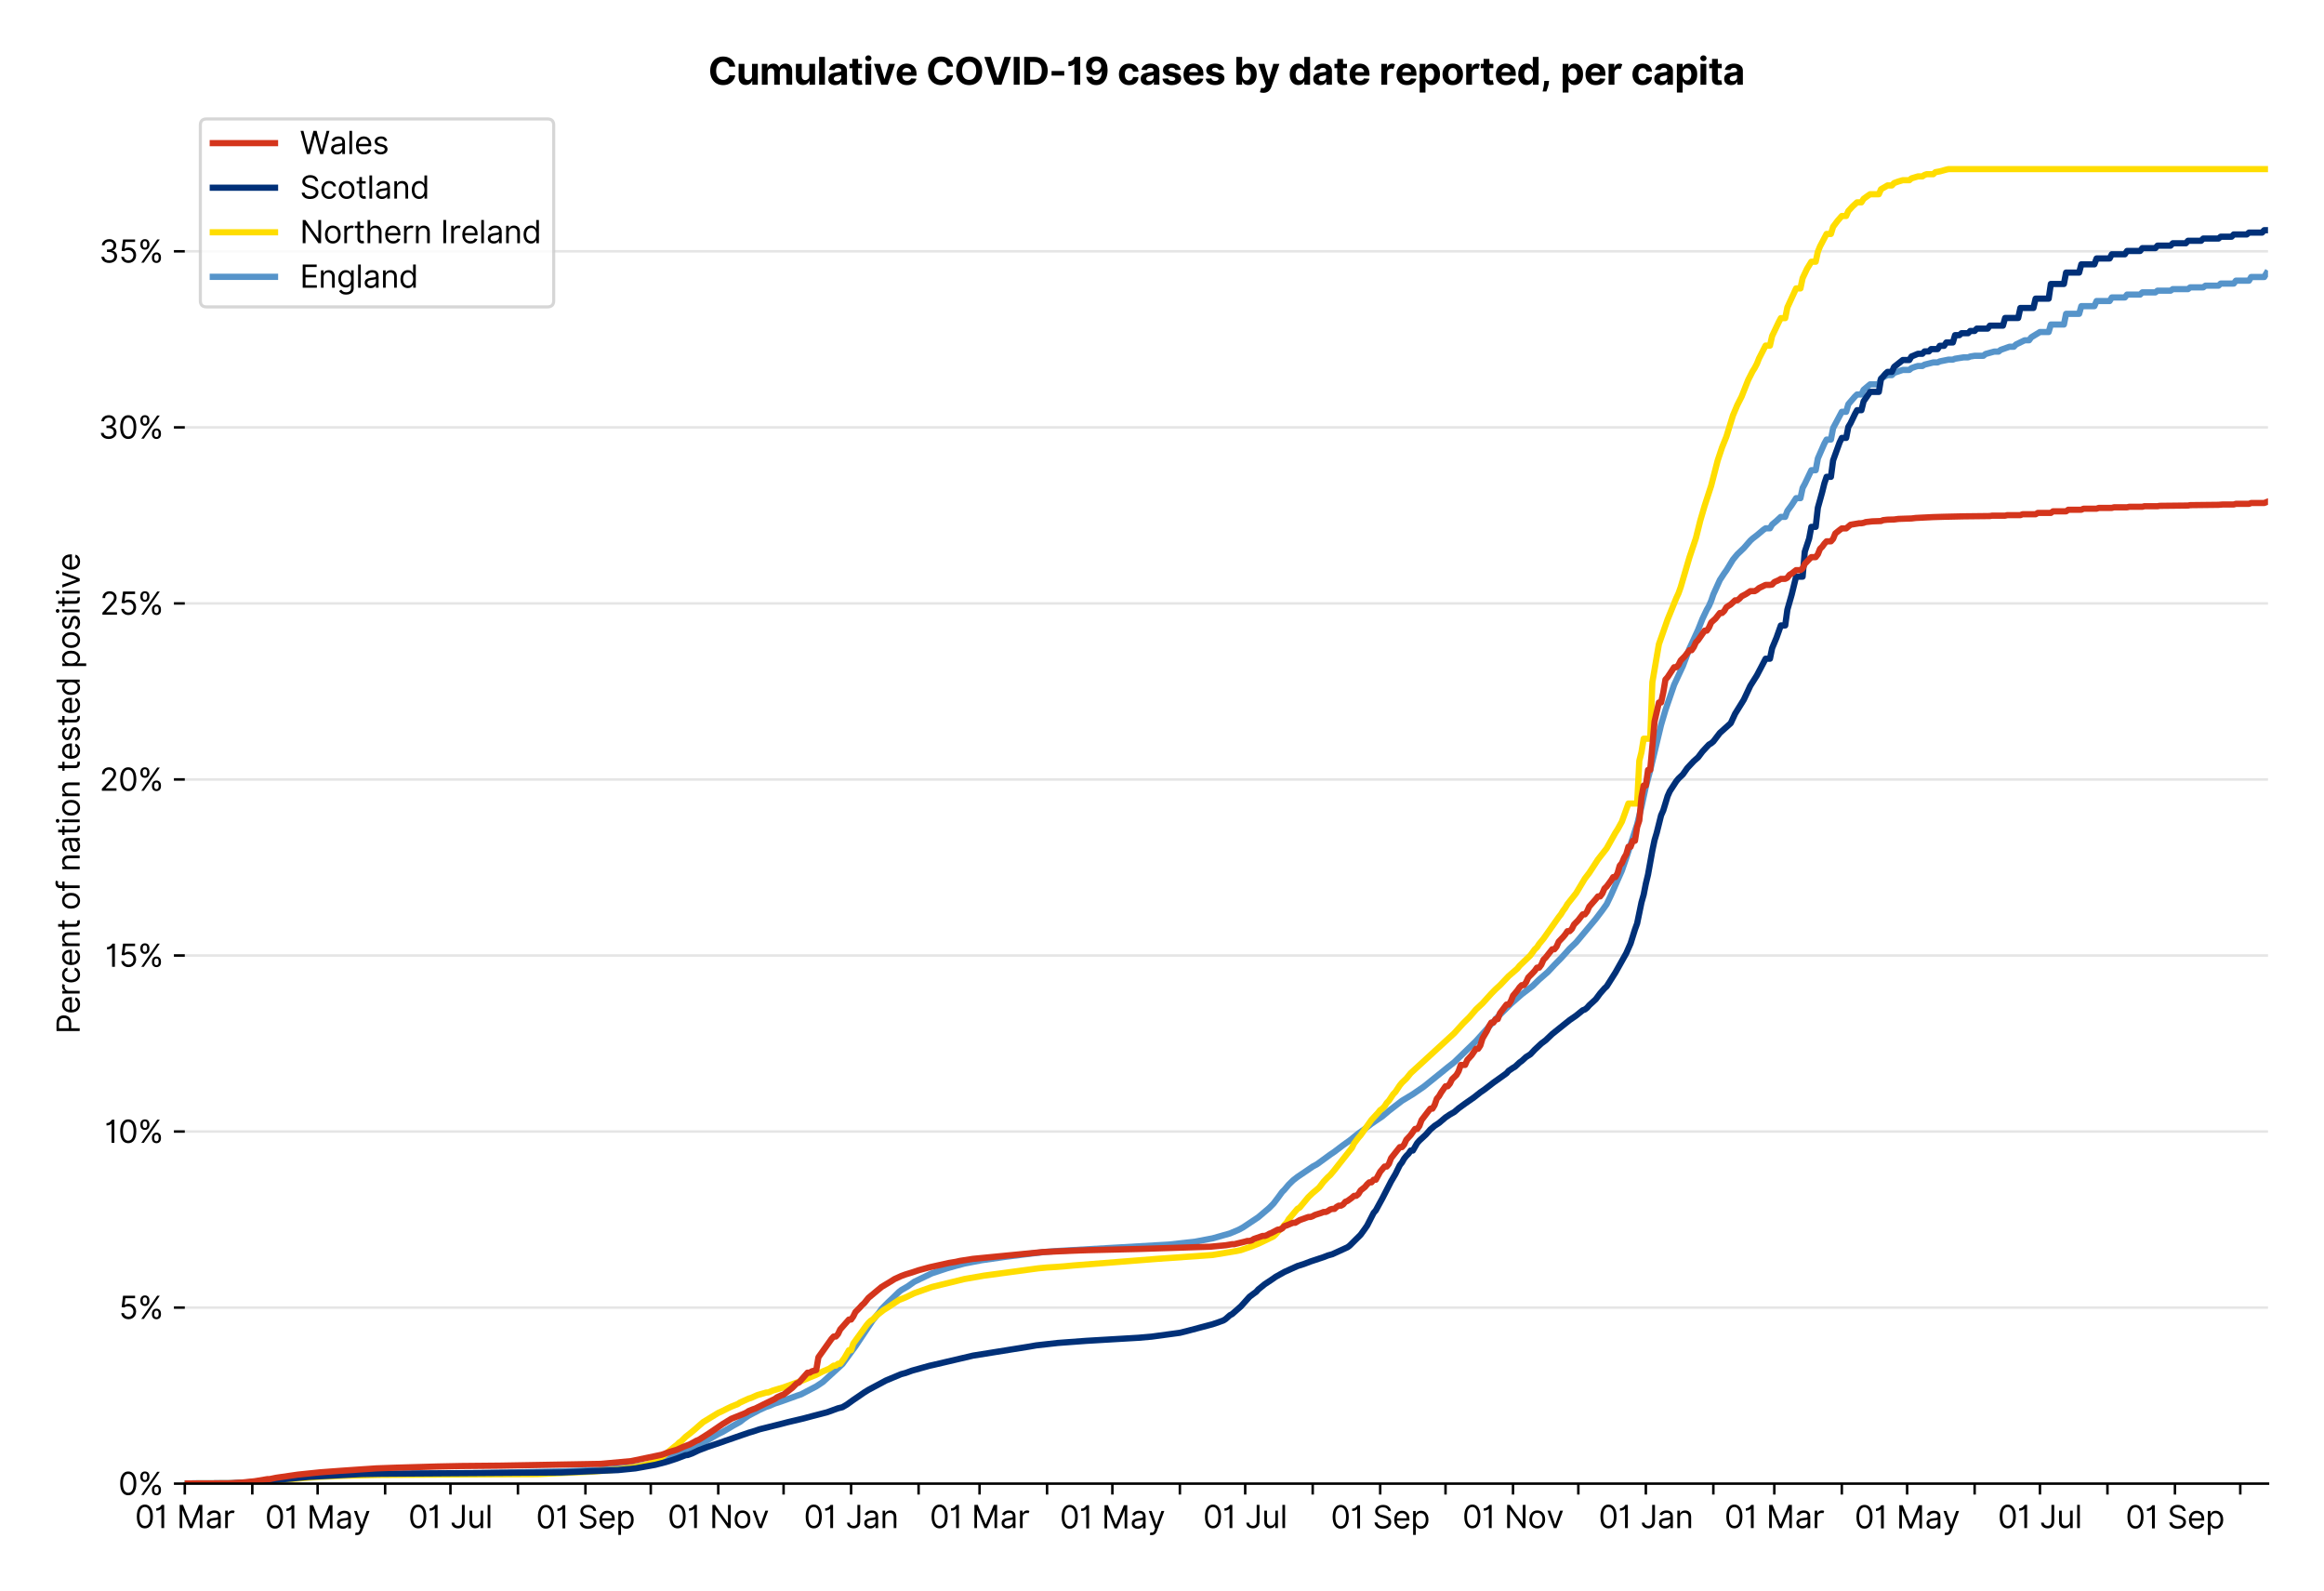 <?xml version="1.0" encoding="utf-8" standalone="no"?>
<!DOCTYPE svg PUBLIC "-//W3C//DTD SVG 1.1//EN"
  "http://www.w3.org/Graphics/SVG/1.1/DTD/svg11.dtd">
<svg xmlns:xlink="http://www.w3.org/1999/xlink" viewBox="0 0 746.998 511.234" xmlns="http://www.w3.org/2000/svg" version="1.1">
 <defs>
  <style type="text/css">*{stroke-linejoin: round; stroke-linecap: butt}</style>
 </defs>
 <g id="figure_1">
  <g id="patch_1">
   <path d="M 0 511.234 
L 746.998 511.234 
L 746.998 0 
L 0 0 
z
" style="fill: #ffffff"/>
  </g>
  <g id="axes_1">
   <g id="patch_2">
    <path d="M 59.398 476.745 
L 728.998 476.745 
L 728.998 33.225 
L 59.398 33.225 
z
" style="fill: #ffffff"/>
   </g>
   <g id="matplotlib.axis_1">
    <g id="xtick_1">
     <g id="line2d_1">
      <defs>
       <path id="mc1089aa604" d="M 0 0 
L 0 3.5 
" style="stroke: #000000; stroke-width: 0.8"/>
      </defs>
      <g>
       <use xlink:href="#mc1089aa604" x="59.398" y="476.745" style="stroke: #000000; stroke-width: 0.8"/>
      </g>
     </g>
     <g id="text_1">
      <!-- 01 Mar -->
      <g transform="translate(43.362 491.018) scale(0.1 -0.1)">
       <defs>
        <path id="Inter-Regular-30" d="M 2000 -64 
Q 1230 -64 806 561 
Q 382 1186 382 2327 
Q 382 3459 809 4088 
Q 1236 4718 2000 4718 
Q 2764 4718 3191 4088 
Q 3618 3459 3618 2327 
Q 3618 1186 3194 561 
Q 2771 -64 2000 -64 
z
M 2000 436 
Q 2509 436 2791 927 
Q 3073 1418 3073 2327 
Q 3073 3234 2789 3730 
Q 2505 4227 2000 4227 
Q 1496 4227 1211 3730 
Q 927 3234 927 2327 
Q 927 1418 1210 927 
Q 1493 436 2000 436 
z
" transform="scale(0.016)"/>
        <path id="Inter-Regular-31" d="M 1973 4655 
L 1973 0 
L 1409 0 
L 1409 3836 
L 1373 3836 
Q 1341 3773 1209 3692 
Q 1077 3611 868 3551 
Q 659 3491 391 3491 
L 391 3964 
Q 661 3964 859 4061 
Q 1057 4159 1190 4291 
Q 1323 4423 1392 4529 
Q 1461 4636 1473 4655 
L 1973 4655 
z
" transform="scale(0.016)"/>
        <path id="Inter-Regular-20" transform="scale(0.016)"/>
        <path id="Inter-Regular-4d" d="M 564 4655 
L 1236 4655 
L 2818 791 
L 2873 791 
L 4455 4655 
L 5127 4655 
L 5127 0 
L 4600 0 
L 4600 3536 
L 4555 3536 
L 3100 0 
L 2591 0 
L 1136 3536 
L 1091 3536 
L 1091 0 
L 564 0 
L 564 4655 
z
" transform="scale(0.016)"/>
        <path id="Inter-Regular-61" d="M 1518 -82 
Q 1186 -82 916 44 
Q 646 170 486 410 
Q 327 650 327 991 
Q 327 1291 445 1478 
Q 564 1666 761 1773 
Q 959 1880 1199 1933 
Q 1439 1986 1682 2018 
Q 2000 2059 2199 2080 
Q 2398 2102 2490 2154 
Q 2582 2207 2582 2336 
L 2582 2355 
Q 2582 2691 2399 2877 
Q 2216 3064 1846 3064 
Q 1461 3064 1243 2895 
Q 1025 2727 936 2536 
L 427 2718 
Q 564 3036 792 3214 
Q 1021 3393 1292 3464 
Q 1564 3536 1827 3536 
Q 1996 3536 2215 3496 
Q 2434 3457 2640 3334 
Q 2846 3211 2982 2963 
Q 3118 2716 3118 2300 
L 3118 0 
L 2582 0 
L 2582 473 
L 2555 473 
Q 2500 359 2373 229 
Q 2246 100 2034 9 
Q 1823 -82 1518 -82 
z
M 1600 400 
Q 1918 400 2137 525 
Q 2357 650 2469 847 
Q 2582 1045 2582 1264 
L 2582 1755 
Q 2548 1714 2433 1681 
Q 2318 1648 2169 1624 
Q 2021 1600 1881 1583 
Q 1741 1566 1655 1555 
Q 1446 1527 1265 1467 
Q 1084 1407 974 1287 
Q 864 1168 864 964 
Q 864 684 1072 542 
Q 1280 400 1600 400 
z
" transform="scale(0.016)"/>
        <path id="Inter-Regular-72" d="M 491 0 
L 491 3491 
L 1009 3491 
L 1009 2964 
L 1046 2964 
Q 1139 3223 1389 3384 
Q 1639 3545 1955 3545 
Q 2100 3545 2209 3511 
Q 2318 3477 2400 3418 
L 2218 2964 
Q 2161 2993 2085 3010 
Q 2009 3027 1909 3027 
Q 1527 3027 1277 2794 
Q 1027 2561 1027 2209 
L 1027 0 
L 491 0 
z
" transform="scale(0.016)"/>
       </defs>
       <use xlink:href="#Inter-Regular-30"/>
       <use xlink:href="#Inter-Regular-31" x="62.5"/>
       <use xlink:href="#Inter-Regular-20" x="106.676"/>
       <use xlink:href="#Inter-Regular-4d" x="134.801"/>
       <use xlink:href="#Inter-Regular-61" x="225.994"/>
       <use xlink:href="#Inter-Regular-72" x="282.386"/>
      </g>
     </g>
    </g>
    <g id="xtick_2">
     <g id="line2d_2">
      <g>
       <use xlink:href="#mc1089aa604" x="81.095" y="476.745" style="stroke: #000000; stroke-width: 0.8"/>
      </g>
     </g>
    </g>
    <g id="xtick_3">
     <g id="line2d_3">
      <g>
       <use xlink:href="#mc1089aa604" x="102.091" y="476.745" style="stroke: #000000; stroke-width: 0.8"/>
      </g>
     </g>
     <g id="text_2">
      <!-- 01 May -->
      <g transform="translate(85.188 491.117) scale(0.1 -0.1)">
       <defs>
        <path id="Inter-Regular-79" d="M 818 -1355 
Q 682 -1355 575 -1333 
Q 468 -1311 427 -1291 
L 564 -818 
Q 857 -893 1053 -814 
Q 1250 -736 1391 -345 
L 1509 -18 
L 218 3491 
L 800 3491 
L 1764 709 
L 1800 709 
L 2764 3491 
L 3346 3491 
L 1846 -564 
Q 1550 -1355 818 -1355 
z
" transform="scale(0.016)"/>
       </defs>
       <use xlink:href="#Inter-Regular-30"/>
       <use xlink:href="#Inter-Regular-31" x="62.5"/>
       <use xlink:href="#Inter-Regular-20" x="106.676"/>
       <use xlink:href="#Inter-Regular-4d" x="134.801"/>
       <use xlink:href="#Inter-Regular-61" x="225.994"/>
       <use xlink:href="#Inter-Regular-79" x="282.386"/>
      </g>
     </g>
    </g>
    <g id="xtick_4">
     <g id="line2d_4">
      <g>
       <use xlink:href="#mc1089aa604" x="123.788" y="476.745" style="stroke: #000000; stroke-width: 0.8"/>
      </g>
     </g>
    </g>
    <g id="xtick_5">
     <g id="line2d_5">
      <g>
       <use xlink:href="#mc1089aa604" x="144.784" y="476.745" style="stroke: #000000; stroke-width: 0.8"/>
      </g>
     </g>
     <g id="text_3">
      <!-- 01 Jul -->
      <g transform="translate(131.24 491.018) scale(0.1 -0.1)">
       <defs>
        <path id="Inter-Regular-4a" d="M 2346 4655 
L 2909 4655 
L 2909 1327 
Q 2909 657 2549 296 
Q 2189 -64 1582 -64 
Q 1200 -64 902 76 
Q 605 216 434 475 
Q 264 734 264 1091 
L 818 1091 
Q 818 795 1034 615 
Q 1250 436 1582 436 
Q 1948 436 2147 664 
Q 2346 893 2346 1327 
L 2346 4655 
z
" transform="scale(0.016)"/>
        <path id="Inter-Regular-75" d="M 2691 1427 
L 2691 3491 
L 3227 3491 
L 3227 0 
L 2691 0 
L 2691 591 
L 2655 591 
Q 2532 325 2273 140 
Q 2014 -45 1618 -45 
Q 1127 -45 809 280 
Q 491 605 491 1273 
L 491 3491 
L 1027 3491 
L 1027 1309 
Q 1027 927 1242 700 
Q 1457 473 1791 473 
Q 1991 473 2199 575 
Q 2407 677 2549 888 
Q 2691 1100 2691 1427 
z
" transform="scale(0.016)"/>
        <path id="Inter-Regular-6c" d="M 1027 4655 
L 1027 0 
L 491 0 
L 491 4655 
L 1027 4655 
z
" transform="scale(0.016)"/>
       </defs>
       <use xlink:href="#Inter-Regular-30"/>
       <use xlink:href="#Inter-Regular-31" x="62.5"/>
       <use xlink:href="#Inter-Regular-20" x="106.676"/>
       <use xlink:href="#Inter-Regular-4a" x="134.801"/>
       <use xlink:href="#Inter-Regular-75" x="189.063"/>
       <use xlink:href="#Inter-Regular-6c" x="247.159"/>
      </g>
     </g>
    </g>
    <g id="xtick_6">
     <g id="line2d_6">
      <g>
       <use xlink:href="#mc1089aa604" x="166.48" y="476.745" style="stroke: #000000; stroke-width: 0.8"/>
      </g>
     </g>
    </g>
    <g id="xtick_7">
     <g id="line2d_7">
      <g>
       <use xlink:href="#mc1089aa604" x="188.177" y="476.745" style="stroke: #000000; stroke-width: 0.8"/>
      </g>
     </g>
     <g id="text_4">
      <!-- 01 Sep -->
      <g transform="translate(172.289 491.117) scale(0.1 -0.1)">
       <defs>
        <path id="Inter-Regular-53" d="M 3109 3491 
Q 3068 3836 2777 4027 
Q 2486 4218 2064 4218 
Q 1600 4218 1318 3999 
Q 1036 3780 1036 3445 
Q 1036 3195 1189 3042 
Q 1343 2889 1553 2803 
Q 1764 2718 1936 2673 
L 2409 2545 
Q 2591 2498 2815 2414 
Q 3039 2330 3244 2185 
Q 3450 2041 3584 1816 
Q 3718 1591 3718 1264 
Q 3718 886 3521 581 
Q 3325 277 2949 97 
Q 2573 -82 2036 -82 
Q 1286 -82 845 272 
Q 405 627 364 1200 
L 946 1200 
Q 968 936 1124 764 
Q 1280 593 1519 510 
Q 1759 427 2036 427 
Q 2359 427 2616 533 
Q 2873 639 3023 828 
Q 3173 1018 3173 1273 
Q 3173 1505 3043 1650 
Q 2914 1795 2702 1886 
Q 2491 1977 2246 2045 
L 1673 2209 
Q 1127 2366 809 2657 
Q 491 2948 491 3418 
Q 491 3809 703 4101 
Q 916 4393 1276 4555 
Q 1636 4718 2082 4718 
Q 2532 4718 2882 4558 
Q 3232 4398 3437 4120 
Q 3643 3843 3655 3491 
L 3109 3491 
z
" transform="scale(0.016)"/>
        <path id="Inter-Regular-65" d="M 1955 -73 
Q 1450 -73 1085 151 
Q 721 375 524 778 
Q 327 1182 327 1718 
Q 327 2255 524 2665 
Q 721 3075 1074 3305 
Q 1427 3536 1900 3536 
Q 2173 3536 2439 3445 
Q 2705 3355 2923 3151 
Q 3141 2948 3270 2614 
Q 3400 2280 3400 1791 
L 3400 1564 
L 866 1564 
Q 884 1005 1183 707 
Q 1482 409 1955 409 
Q 2271 409 2498 545 
Q 2725 682 2827 955 
L 3346 809 
Q 3223 414 2854 170 
Q 2486 -73 1955 -73 
z
M 866 2027 
L 2855 2027 
Q 2855 2470 2595 2762 
Q 2336 3055 1900 3055 
Q 1593 3055 1368 2911 
Q 1143 2768 1013 2533 
Q 884 2298 866 2027 
z
" transform="scale(0.016)"/>
        <path id="Inter-Regular-70" d="M 491 -1309 
L 491 3491 
L 1009 3491 
L 1009 2936 
L 1073 2936 
Q 1132 3027 1237 3169 
Q 1343 3311 1542 3423 
Q 1741 3536 2082 3536 
Q 2523 3536 2859 3315 
Q 3196 3095 3384 2690 
Q 3573 2286 3573 1736 
Q 3573 1182 3384 776 
Q 3196 370 2861 148 
Q 2527 -73 2091 -73 
Q 1755 -73 1552 39 
Q 1350 152 1241 296 
Q 1132 441 1073 536 
L 1027 536 
L 1027 -1309 
L 491 -1309 
z
M 1018 1745 
Q 1018 1152 1276 780 
Q 1534 409 2018 409 
Q 2355 409 2581 587 
Q 2807 766 2921 1069 
Q 3036 1373 3036 1745 
Q 3036 2114 2923 2410 
Q 2811 2707 2585 2881 
Q 2359 3055 2018 3055 
Q 1527 3055 1272 2693 
Q 1018 2332 1018 1745 
z
" transform="scale(0.016)"/>
       </defs>
       <use xlink:href="#Inter-Regular-30"/>
       <use xlink:href="#Inter-Regular-31" x="62.5"/>
       <use xlink:href="#Inter-Regular-20" x="106.676"/>
       <use xlink:href="#Inter-Regular-53" x="134.801"/>
       <use xlink:href="#Inter-Regular-65" x="198.58"/>
       <use xlink:href="#Inter-Regular-70" x="256.818"/>
      </g>
     </g>
    </g>
    <g id="xtick_8">
     <g id="line2d_8">
      <g>
       <use xlink:href="#mc1089aa604" x="209.173" y="476.745" style="stroke: #000000; stroke-width: 0.8"/>
      </g>
     </g>
    </g>
    <g id="xtick_9">
     <g id="line2d_9">
      <g>
       <use xlink:href="#mc1089aa604" x="230.87" y="476.745" style="stroke: #000000; stroke-width: 0.8"/>
      </g>
     </g>
     <g id="text_5">
      <!-- 01 Nov -->
      <g transform="translate(214.599 491.018) scale(0.1 -0.1)">
       <defs>
        <path id="Inter-Regular-4e" d="M 4255 4655 
L 4255 0 
L 3709 0 
L 1173 3655 
L 1127 3655 
L 1127 0 
L 564 0 
L 564 4655 
L 1109 4655 
L 3655 991 
L 3700 991 
L 3700 4655 
L 4255 4655 
z
" transform="scale(0.016)"/>
        <path id="Inter-Regular-6f" d="M 1909 -73 
Q 1436 -73 1080 152 
Q 725 377 526 781 
Q 327 1186 327 1727 
Q 327 2273 526 2679 
Q 725 3086 1080 3311 
Q 1436 3536 1909 3536 
Q 2382 3536 2737 3311 
Q 3093 3086 3292 2679 
Q 3491 2273 3491 1727 
Q 3491 1186 3292 781 
Q 3093 377 2737 152 
Q 2382 -73 1909 -73 
z
M 1909 409 
Q 2268 409 2500 593 
Q 2732 777 2843 1077 
Q 2955 1377 2955 1727 
Q 2955 2077 2843 2379 
Q 2732 2682 2500 2868 
Q 2268 3055 1909 3055 
Q 1550 3055 1318 2868 
Q 1086 2682 975 2379 
Q 864 2077 864 1727 
Q 864 1377 975 1077 
Q 1086 777 1318 593 
Q 1550 409 1909 409 
z
" transform="scale(0.016)"/>
        <path id="Inter-Regular-76" d="M 3346 3491 
L 2055 0 
L 1509 0 
L 218 3491 
L 800 3491 
L 1764 709 
L 1800 709 
L 2764 3491 
L 3346 3491 
z
" transform="scale(0.016)"/>
       </defs>
       <use xlink:href="#Inter-Regular-30"/>
       <use xlink:href="#Inter-Regular-31" x="62.5"/>
       <use xlink:href="#Inter-Regular-20" x="106.676"/>
       <use xlink:href="#Inter-Regular-4e" x="134.801"/>
       <use xlink:href="#Inter-Regular-6f" x="210.085"/>
       <use xlink:href="#Inter-Regular-76" x="269.744"/>
      </g>
     </g>
    </g>
    <g id="xtick_10">
     <g id="line2d_10">
      <g>
       <use xlink:href="#mc1089aa604" x="251.866" y="476.745" style="stroke: #000000; stroke-width: 0.8"/>
      </g>
     </g>
    </g>
    <g id="xtick_11">
     <g id="line2d_11">
      <g>
       <use xlink:href="#mc1089aa604" x="273.562" y="476.745" style="stroke: #000000; stroke-width: 0.8"/>
      </g>
     </g>
     <g id="text_6">
      <!-- 01 Jan -->
      <g transform="translate(258.363 491.018) scale(0.1 -0.1)">
       <defs>
        <path id="Inter-Regular-6e" d="M 1027 2100 
L 1027 0 
L 491 0 
L 491 3491 
L 1009 3491 
L 1009 2945 
L 1055 2945 
Q 1177 3211 1427 3373 
Q 1677 3536 2073 3536 
Q 2602 3536 2928 3211 
Q 3255 2886 3255 2218 
L 3255 0 
L 2718 0 
L 2718 2182 
Q 2718 2593 2504 2824 
Q 2291 3055 1918 3055 
Q 1534 3055 1280 2806 
Q 1027 2557 1027 2100 
z
" transform="scale(0.016)"/>
       </defs>
       <use xlink:href="#Inter-Regular-30"/>
       <use xlink:href="#Inter-Regular-31" x="62.5"/>
       <use xlink:href="#Inter-Regular-20" x="106.676"/>
       <use xlink:href="#Inter-Regular-4a" x="134.801"/>
       <use xlink:href="#Inter-Regular-61" x="189.063"/>
       <use xlink:href="#Inter-Regular-6e" x="245.455"/>
      </g>
     </g>
    </g>
    <g id="xtick_12">
     <g id="line2d_12">
      <g>
       <use xlink:href="#mc1089aa604" x="295.259" y="476.745" style="stroke: #000000; stroke-width: 0.8"/>
      </g>
     </g>
    </g>
    <g id="xtick_13">
     <g id="line2d_13">
      <g>
       <use xlink:href="#mc1089aa604" x="314.856" y="476.745" style="stroke: #000000; stroke-width: 0.8"/>
      </g>
     </g>
     <g id="text_7">
      <!-- 01 Mar -->
      <g transform="translate(298.819 491.018) scale(0.1 -0.1)">
       <use xlink:href="#Inter-Regular-30"/>
       <use xlink:href="#Inter-Regular-31" x="62.5"/>
       <use xlink:href="#Inter-Regular-20" x="106.676"/>
       <use xlink:href="#Inter-Regular-4d" x="134.801"/>
       <use xlink:href="#Inter-Regular-61" x="225.994"/>
       <use xlink:href="#Inter-Regular-72" x="282.386"/>
      </g>
     </g>
    </g>
    <g id="xtick_14">
     <g id="line2d_14">
      <g>
       <use xlink:href="#mc1089aa604" x="336.552" y="476.745" style="stroke: #000000; stroke-width: 0.8"/>
      </g>
     </g>
    </g>
    <g id="xtick_15">
     <g id="line2d_15">
      <g>
       <use xlink:href="#mc1089aa604" x="357.548" y="476.745" style="stroke: #000000; stroke-width: 0.8"/>
      </g>
     </g>
     <g id="text_8">
      <!-- 01 May -->
      <g transform="translate(340.645 491.117) scale(0.1 -0.1)">
       <use xlink:href="#Inter-Regular-30"/>
       <use xlink:href="#Inter-Regular-31" x="62.5"/>
       <use xlink:href="#Inter-Regular-20" x="106.676"/>
       <use xlink:href="#Inter-Regular-4d" x="134.801"/>
       <use xlink:href="#Inter-Regular-61" x="225.994"/>
       <use xlink:href="#Inter-Regular-79" x="282.386"/>
      </g>
     </g>
    </g>
    <g id="xtick_16">
     <g id="line2d_16">
      <g>
       <use xlink:href="#mc1089aa604" x="379.245" y="476.745" style="stroke: #000000; stroke-width: 0.8"/>
      </g>
     </g>
    </g>
    <g id="xtick_17">
     <g id="line2d_17">
      <g>
       <use xlink:href="#mc1089aa604" x="400.241" y="476.745" style="stroke: #000000; stroke-width: 0.8"/>
      </g>
     </g>
     <g id="text_9">
      <!-- 01 Jul -->
      <g transform="translate(386.697 491.018) scale(0.1 -0.1)">
       <use xlink:href="#Inter-Regular-30"/>
       <use xlink:href="#Inter-Regular-31" x="62.5"/>
       <use xlink:href="#Inter-Regular-20" x="106.676"/>
       <use xlink:href="#Inter-Regular-4a" x="134.801"/>
       <use xlink:href="#Inter-Regular-75" x="189.063"/>
       <use xlink:href="#Inter-Regular-6c" x="247.159"/>
      </g>
     </g>
    </g>
    <g id="xtick_18">
     <g id="line2d_18">
      <g>
       <use xlink:href="#mc1089aa604" x="421.938" y="476.745" style="stroke: #000000; stroke-width: 0.8"/>
      </g>
     </g>
    </g>
    <g id="xtick_19">
     <g id="line2d_19">
      <g>
       <use xlink:href="#mc1089aa604" x="443.634" y="476.745" style="stroke: #000000; stroke-width: 0.8"/>
      </g>
     </g>
     <g id="text_10">
      <!-- 01 Sep -->
      <g transform="translate(427.746 491.117) scale(0.1 -0.1)">
       <use xlink:href="#Inter-Regular-30"/>
       <use xlink:href="#Inter-Regular-31" x="62.5"/>
       <use xlink:href="#Inter-Regular-20" x="106.676"/>
       <use xlink:href="#Inter-Regular-53" x="134.801"/>
       <use xlink:href="#Inter-Regular-65" x="198.58"/>
       <use xlink:href="#Inter-Regular-70" x="256.818"/>
      </g>
     </g>
    </g>
    <g id="xtick_20">
     <g id="line2d_20">
      <g>
       <use xlink:href="#mc1089aa604" x="464.63" y="476.745" style="stroke: #000000; stroke-width: 0.8"/>
      </g>
     </g>
    </g>
    <g id="xtick_21">
     <g id="line2d_21">
      <g>
       <use xlink:href="#mc1089aa604" x="486.327" y="476.745" style="stroke: #000000; stroke-width: 0.8"/>
      </g>
     </g>
     <g id="text_11">
      <!-- 01 Nov -->
      <g transform="translate(470.056 491.018) scale(0.1 -0.1)">
       <use xlink:href="#Inter-Regular-30"/>
       <use xlink:href="#Inter-Regular-31" x="62.5"/>
       <use xlink:href="#Inter-Regular-20" x="106.676"/>
       <use xlink:href="#Inter-Regular-4e" x="134.801"/>
       <use xlink:href="#Inter-Regular-6f" x="210.085"/>
       <use xlink:href="#Inter-Regular-76" x="269.744"/>
      </g>
     </g>
    </g>
    <g id="xtick_22">
     <g id="line2d_22">
      <g>
       <use xlink:href="#mc1089aa604" x="507.323" y="476.745" style="stroke: #000000; stroke-width: 0.8"/>
      </g>
     </g>
    </g>
    <g id="xtick_23">
     <g id="line2d_23">
      <g>
       <use xlink:href="#mc1089aa604" x="529.02" y="476.745" style="stroke: #000000; stroke-width: 0.8"/>
      </g>
     </g>
     <g id="text_12">
      <!-- 01 Jan -->
      <g transform="translate(513.82 491.018) scale(0.1 -0.1)">
       <use xlink:href="#Inter-Regular-30"/>
       <use xlink:href="#Inter-Regular-31" x="62.5"/>
       <use xlink:href="#Inter-Regular-20" x="106.676"/>
       <use xlink:href="#Inter-Regular-4a" x="134.801"/>
       <use xlink:href="#Inter-Regular-61" x="189.063"/>
       <use xlink:href="#Inter-Regular-6e" x="245.455"/>
      </g>
     </g>
    </g>
    <g id="xtick_24">
     <g id="line2d_24">
      <g>
       <use xlink:href="#mc1089aa604" x="550.716" y="476.745" style="stroke: #000000; stroke-width: 0.8"/>
      </g>
     </g>
    </g>
    <g id="xtick_25">
     <g id="line2d_25">
      <g>
       <use xlink:href="#mc1089aa604" x="570.313" y="476.745" style="stroke: #000000; stroke-width: 0.8"/>
      </g>
     </g>
     <g id="text_13">
      <!-- 01 Mar -->
      <g transform="translate(554.276 491.018) scale(0.1 -0.1)">
       <use xlink:href="#Inter-Regular-30"/>
       <use xlink:href="#Inter-Regular-31" x="62.5"/>
       <use xlink:href="#Inter-Regular-20" x="106.676"/>
       <use xlink:href="#Inter-Regular-4d" x="134.801"/>
       <use xlink:href="#Inter-Regular-61" x="225.994"/>
       <use xlink:href="#Inter-Regular-72" x="282.386"/>
      </g>
     </g>
    </g>
    <g id="xtick_26">
     <g id="line2d_26">
      <g>
       <use xlink:href="#mc1089aa604" x="592.009" y="476.745" style="stroke: #000000; stroke-width: 0.8"/>
      </g>
     </g>
    </g>
    <g id="xtick_27">
     <g id="line2d_27">
      <g>
       <use xlink:href="#mc1089aa604" x="613.006" y="476.745" style="stroke: #000000; stroke-width: 0.8"/>
      </g>
     </g>
     <g id="text_14">
      <!-- 01 May -->
      <g transform="translate(596.102 491.117) scale(0.1 -0.1)">
       <use xlink:href="#Inter-Regular-30"/>
       <use xlink:href="#Inter-Regular-31" x="62.5"/>
       <use xlink:href="#Inter-Regular-20" x="106.676"/>
       <use xlink:href="#Inter-Regular-4d" x="134.801"/>
       <use xlink:href="#Inter-Regular-61" x="225.994"/>
       <use xlink:href="#Inter-Regular-79" x="282.386"/>
      </g>
     </g>
    </g>
    <g id="xtick_28">
     <g id="line2d_28">
      <g>
       <use xlink:href="#mc1089aa604" x="634.702" y="476.745" style="stroke: #000000; stroke-width: 0.8"/>
      </g>
     </g>
    </g>
    <g id="xtick_29">
     <g id="line2d_29">
      <g>
       <use xlink:href="#mc1089aa604" x="655.698" y="476.745" style="stroke: #000000; stroke-width: 0.8"/>
      </g>
     </g>
     <g id="text_15">
      <!-- 01 Jul -->
      <g transform="translate(642.155 491.018) scale(0.1 -0.1)">
       <use xlink:href="#Inter-Regular-30"/>
       <use xlink:href="#Inter-Regular-31" x="62.5"/>
       <use xlink:href="#Inter-Regular-20" x="106.676"/>
       <use xlink:href="#Inter-Regular-4a" x="134.801"/>
       <use xlink:href="#Inter-Regular-75" x="189.063"/>
       <use xlink:href="#Inter-Regular-6c" x="247.159"/>
      </g>
     </g>
    </g>
    <g id="xtick_30">
     <g id="line2d_30">
      <g>
       <use xlink:href="#mc1089aa604" x="677.395" y="476.745" style="stroke: #000000; stroke-width: 0.8"/>
      </g>
     </g>
    </g>
    <g id="xtick_31">
     <g id="line2d_31">
      <g>
       <use xlink:href="#mc1089aa604" x="699.091" y="476.745" style="stroke: #000000; stroke-width: 0.8"/>
      </g>
     </g>
     <g id="text_16">
      <!-- 01 Sep -->
      <g transform="translate(683.204 491.117) scale(0.1 -0.1)">
       <use xlink:href="#Inter-Regular-30"/>
       <use xlink:href="#Inter-Regular-31" x="62.5"/>
       <use xlink:href="#Inter-Regular-20" x="106.676"/>
       <use xlink:href="#Inter-Regular-53" x="134.801"/>
       <use xlink:href="#Inter-Regular-65" x="198.58"/>
       <use xlink:href="#Inter-Regular-70" x="256.818"/>
      </g>
     </g>
    </g>
    <g id="xtick_32">
     <g id="line2d_32">
      <g>
       <use xlink:href="#mc1089aa604" x="720.088" y="476.745" style="stroke: #000000; stroke-width: 0.8"/>
      </g>
     </g>
    </g>
   </g>
   <g id="matplotlib.axis_2">
    <g id="ytick_1">
     <g id="line2d_33">
      <path d="M 59.398 476.745 
L 728.998 476.745 
" clip-path="url(#pe24d55041b)" style="fill: none; stroke: #e5e5e5; stroke-width: 0.8; stroke-linecap: square"/>
     </g>
     <g id="line2d_34">
      <defs>
       <path id="m113d216b23" d="M 0 0 
L -3.5 0 
" style="stroke: #000000; stroke-width: 0.8"/>
      </defs>
      <g>
       <use xlink:href="#m113d216b23" x="59.398" y="476.745" style="stroke: #000000; stroke-width: 0.8"/>
      </g>
     </g>
     <g id="text_17">
      <!-- 0% -->
      <g transform="translate(38.023 480.382) scale(0.1 -0.1)">
       <defs>
        <path id="Inter-Regular-25" d="M 2855 873 
L 2855 1118 
Q 2855 1373 2960 1585 
Q 3066 1798 3269 1926 
Q 3473 2055 3764 2055 
Q 4059 2055 4259 1926 
Q 4459 1798 4561 1585 
Q 4664 1373 4664 1118 
L 4664 873 
Q 4664 618 4560 405 
Q 4457 193 4256 64 
Q 4055 -64 3764 -64 
Q 3468 -64 3266 64 
Q 3064 193 2959 405 
Q 2855 618 2855 873 
z
M 536 3536 
L 536 3782 
Q 536 4036 642 4248 
Q 748 4461 951 4589 
Q 1155 4718 1446 4718 
Q 1741 4718 1941 4589 
Q 2141 4461 2243 4248 
Q 2346 4036 2346 3782 
L 2346 3536 
Q 2346 3282 2242 3069 
Q 2139 2857 1937 2728 
Q 1736 2600 1446 2600 
Q 1150 2600 948 2728 
Q 746 2857 641 3069 
Q 536 3282 536 3536 
z
M 709 0 
L 3909 4655 
L 4427 4655 
L 1227 0 
L 709 0 
z
M 3318 1118 
L 3318 873 
Q 3318 661 3418 494 
Q 3518 327 3764 327 
Q 4002 327 4101 494 
Q 4200 661 4200 873 
L 4200 1118 
Q 4200 1330 4104 1497 
Q 4009 1664 3764 1664 
Q 3525 1664 3421 1497 
Q 3318 1330 3318 1118 
z
M 1000 3782 
L 1000 3536 
Q 1000 3325 1100 3158 
Q 1200 2991 1446 2991 
Q 1684 2991 1783 3158 
Q 1882 3325 1882 3536 
L 1882 3782 
Q 1882 3993 1786 4160 
Q 1691 4327 1446 4327 
Q 1207 4327 1103 4160 
Q 1000 3993 1000 3782 
z
" transform="scale(0.016)"/>
       </defs>
       <use xlink:href="#Inter-Regular-30"/>
       <use xlink:href="#Inter-Regular-25" x="62.5"/>
      </g>
     </g>
    </g>
    <g id="ytick_2">
     <g id="line2d_35">
      <path d="M 59.398 420.175 
L 728.998 420.175 
" clip-path="url(#pe24d55041b)" style="fill: none; stroke: #e5e5e5; stroke-width: 0.8; stroke-linecap: square"/>
     </g>
     <g id="line2d_36">
      <g>
       <use xlink:href="#m113d216b23" x="59.398" y="420.175" style="stroke: #000000; stroke-width: 0.8"/>
      </g>
     </g>
     <g id="text_18">
      <!-- 5% -->
      <g transform="translate(38.194 423.812) scale(0.1 -0.1)">
       <defs>
        <path id="Inter-Regular-35" d="M 1936 -64 
Q 1536 -64 1216 95 
Q 896 255 702 532 
Q 509 809 491 1164 
L 1036 1164 
Q 1068 848 1324 642 
Q 1580 436 1936 436 
Q 2223 436 2447 570 
Q 2671 705 2799 940 
Q 2927 1175 2927 1473 
Q 2927 1777 2794 2017 
Q 2661 2257 2429 2395 
Q 2198 2534 1900 2536 
Q 1686 2539 1461 2472 
Q 1236 2405 1091 2300 
L 564 2364 
L 846 4655 
L 3264 4655 
L 3264 4155 
L 1318 4155 
L 1155 2782 
L 1182 2782 
Q 1325 2895 1541 2970 
Q 1757 3045 1991 3045 
Q 2418 3045 2753 2842 
Q 3089 2639 3281 2286 
Q 3473 1934 3473 1482 
Q 3473 1036 3274 687 
Q 3075 339 2727 137 
Q 2380 -64 1936 -64 
z
" transform="scale(0.016)"/>
       </defs>
       <use xlink:href="#Inter-Regular-35"/>
       <use xlink:href="#Inter-Regular-25" x="60.795"/>
      </g>
     </g>
    </g>
    <g id="ytick_3">
     <g id="line2d_37">
      <path d="M 59.398 363.605 
L 728.998 363.605 
" clip-path="url(#pe24d55041b)" style="fill: none; stroke: #e5e5e5; stroke-width: 0.8; stroke-linecap: square"/>
     </g>
     <g id="line2d_38">
      <g>
       <use xlink:href="#m113d216b23" x="59.398" y="363.605" style="stroke: #000000; stroke-width: 0.8"/>
      </g>
     </g>
     <g id="text_19">
      <!-- 10% -->
      <g transform="translate(33.606 367.242) scale(0.1 -0.1)">
       <use xlink:href="#Inter-Regular-31"/>
       <use xlink:href="#Inter-Regular-30" x="44.176"/>
       <use xlink:href="#Inter-Regular-25" x="106.676"/>
      </g>
     </g>
    </g>
    <g id="ytick_4">
     <g id="line2d_39">
      <path d="M 59.398 307.035 
L 728.998 307.035 
" clip-path="url(#pe24d55041b)" style="fill: none; stroke: #e5e5e5; stroke-width: 0.8; stroke-linecap: square"/>
     </g>
     <g id="line2d_40">
      <g>
       <use xlink:href="#m113d216b23" x="59.398" y="307.035" style="stroke: #000000; stroke-width: 0.8"/>
      </g>
     </g>
     <g id="text_20">
      <!-- 15% -->
      <g transform="translate(33.777 310.672) scale(0.1 -0.1)">
       <use xlink:href="#Inter-Regular-31"/>
       <use xlink:href="#Inter-Regular-35" x="44.176"/>
       <use xlink:href="#Inter-Regular-25" x="104.972"/>
      </g>
     </g>
    </g>
    <g id="ytick_5">
     <g id="line2d_41">
      <path d="M 59.398 250.465 
L 728.998 250.465 
" clip-path="url(#pe24d55041b)" style="fill: none; stroke: #e5e5e5; stroke-width: 0.8; stroke-linecap: square"/>
     </g>
     <g id="line2d_42">
      <g>
       <use xlink:href="#m113d216b23" x="59.398" y="250.465" style="stroke: #000000; stroke-width: 0.8"/>
      </g>
     </g>
     <g id="text_21">
      <!-- 20% -->
      <g transform="translate(31.972 254.102) scale(0.1 -0.1)">
       <defs>
        <path id="Inter-Regular-32" d="M 482 0 
L 482 409 
L 2018 2091 
Q 2289 2386 2464 2605 
Q 2639 2825 2724 3019 
Q 2809 3214 2809 3427 
Q 2809 3795 2553 4011 
Q 2298 4227 1918 4227 
Q 1514 4227 1275 3985 
Q 1036 3743 1036 3345 
L 500 3345 
Q 500 3755 688 4064 
Q 877 4373 1203 4545 
Q 1530 4718 1936 4718 
Q 2346 4718 2661 4545 
Q 2977 4373 3156 4079 
Q 3336 3786 3336 3427 
Q 3336 3170 3244 2926 
Q 3152 2682 2926 2383 
Q 2700 2084 2300 1655 
L 1255 536 
L 1255 500 
L 3418 500 
L 3418 0 
L 482 0 
z
" transform="scale(0.016)"/>
       </defs>
       <use xlink:href="#Inter-Regular-32"/>
       <use xlink:href="#Inter-Regular-30" x="60.511"/>
       <use xlink:href="#Inter-Regular-25" x="123.011"/>
      </g>
     </g>
    </g>
    <g id="ytick_6">
     <g id="line2d_43">
      <path d="M 59.398 193.895 
L 728.998 193.895 
" clip-path="url(#pe24d55041b)" style="fill: none; stroke: #e5e5e5; stroke-width: 0.8; stroke-linecap: square"/>
     </g>
     <g id="line2d_44">
      <g>
       <use xlink:href="#m113d216b23" x="59.398" y="193.895" style="stroke: #000000; stroke-width: 0.8"/>
      </g>
     </g>
     <g id="text_22">
      <!-- 25% -->
      <g transform="translate(32.142 197.532) scale(0.1 -0.1)">
       <use xlink:href="#Inter-Regular-32"/>
       <use xlink:href="#Inter-Regular-35" x="60.511"/>
       <use xlink:href="#Inter-Regular-25" x="121.307"/>
      </g>
     </g>
    </g>
    <g id="ytick_7">
     <g id="line2d_45">
      <path d="M 59.398 137.326 
L 728.998 137.326 
" clip-path="url(#pe24d55041b)" style="fill: none; stroke: #e5e5e5; stroke-width: 0.8; stroke-linecap: square"/>
     </g>
     <g id="line2d_46">
      <g>
       <use xlink:href="#m113d216b23" x="59.398" y="137.326" style="stroke: #000000; stroke-width: 0.8"/>
      </g>
     </g>
     <g id="text_23">
      <!-- 30% -->
      <g transform="translate(31.659 140.962) scale(0.1 -0.1)">
       <defs>
        <path id="Inter-Regular-33" d="M 2055 -64 
Q 1605 -64 1253 90 
Q 902 245 696 521 
Q 491 798 473 1164 
L 1046 1164 
Q 1071 827 1356 631 
Q 1641 436 2046 436 
Q 2493 436 2783 664 
Q 3073 893 3073 1264 
Q 3073 1650 2787 1893 
Q 2502 2136 1973 2136 
L 1600 2136 
L 1600 2636 
L 1973 2636 
Q 2386 2636 2647 2856 
Q 2909 3077 2909 3445 
Q 2909 3798 2679 4012 
Q 2450 4227 2064 4227 
Q 1823 4227 1610 4139 
Q 1398 4052 1264 3887 
Q 1130 3723 1118 3491 
L 573 3491 
Q 586 3857 793 4133 
Q 1000 4409 1335 4563 
Q 1671 4718 2073 4718 
Q 2505 4718 2814 4544 
Q 3123 4370 3289 4086 
Q 3455 3802 3455 3473 
Q 3455 3080 3249 2802 
Q 3043 2525 2691 2418 
L 2691 2382 
Q 3132 2309 3379 2008 
Q 3627 1707 3627 1264 
Q 3627 884 3421 583 
Q 3216 282 2861 109 
Q 2507 -64 2055 -64 
z
" transform="scale(0.016)"/>
       </defs>
       <use xlink:href="#Inter-Regular-33"/>
       <use xlink:href="#Inter-Regular-30" x="63.636"/>
       <use xlink:href="#Inter-Regular-25" x="126.136"/>
      </g>
     </g>
    </g>
    <g id="ytick_8">
     <g id="line2d_47">
      <path d="M 59.398 80.756 
L 728.998 80.756 
" clip-path="url(#pe24d55041b)" style="fill: none; stroke: #e5e5e5; stroke-width: 0.8; stroke-linecap: square"/>
     </g>
     <g id="line2d_48">
      <g>
       <use xlink:href="#m113d216b23" x="59.398" y="80.756" style="stroke: #000000; stroke-width: 0.8"/>
      </g>
     </g>
     <g id="text_24">
      <!-- 35% -->
      <g transform="translate(31.83 84.392) scale(0.1 -0.1)">
       <use xlink:href="#Inter-Regular-33"/>
       <use xlink:href="#Inter-Regular-35" x="63.636"/>
       <use xlink:href="#Inter-Regular-25" x="124.432"/>
      </g>
     </g>
    </g>
    <g id="text_25">
     <!-- Percent of nation tested positive -->
     <g transform="translate(25.614 332.215) rotate(-90) scale(0.1 -0.1)">
      <defs>
       <path id="Inter-Regular-50" d="M 564 0 
L 564 4655 
L 2136 4655 
Q 2684 4655 3033 4458 
Q 3382 4261 3550 3927 
Q 3718 3593 3718 3182 
Q 3718 2770 3551 2434 
Q 3384 2098 3036 1899 
Q 2689 1700 2146 1700 
L 1127 1700 
L 1127 0 
L 564 0 
z
M 1127 2200 
L 2127 2200 
Q 2689 2200 2926 2482 
Q 3164 2764 3164 3182 
Q 3164 3602 2925 3878 
Q 2686 4155 2118 4155 
L 1127 4155 
L 1127 2200 
z
" transform="scale(0.016)"/>
       <path id="Inter-Regular-63" d="M 1909 -73 
Q 1418 -73 1063 159 
Q 709 391 518 798 
Q 327 1205 327 1727 
Q 327 2259 524 2667 
Q 721 3075 1074 3305 
Q 1427 3536 1900 3536 
Q 2268 3536 2563 3400 
Q 2859 3264 3047 3018 
Q 3236 2773 3282 2445 
L 2746 2445 
Q 2684 2684 2474 2869 
Q 2264 3055 1909 3055 
Q 1439 3055 1151 2697 
Q 864 2339 864 1745 
Q 864 1139 1148 774 
Q 1432 409 1909 409 
Q 2223 409 2447 570 
Q 2671 732 2746 1018 
L 3282 1018 
Q 3236 709 3058 462 
Q 2880 216 2588 71 
Q 2296 -73 1909 -73 
z
" transform="scale(0.016)"/>
       <path id="Inter-Regular-74" d="M 2009 3491 
L 2009 3036 
L 1264 3036 
L 1264 1000 
Q 1264 773 1331 660 
Q 1398 548 1503 510 
Q 1609 473 1727 473 
Q 1816 473 1873 483 
Q 1930 493 1964 500 
L 2073 18 
Q 2018 -2 1920 -23 
Q 1823 -45 1673 -45 
Q 1446 -45 1228 52 
Q 1011 150 869 350 
Q 727 550 727 855 
L 727 3036 
L 200 3036 
L 200 3491 
L 727 3491 
L 727 4327 
L 1264 4327 
L 1264 3491 
L 2009 3491 
z
" transform="scale(0.016)"/>
       <path id="Inter-Regular-66" d="M 2046 3491 
L 2046 3036 
L 1264 3036 
L 1264 0 
L 727 0 
L 727 3036 
L 164 3036 
L 164 3491 
L 727 3491 
L 727 3973 
Q 727 4273 868 4473 
Q 1009 4673 1234 4773 
Q 1459 4873 1709 4873 
Q 1907 4873 2032 4841 
Q 2157 4809 2218 4782 
L 2064 4318 
Q 2023 4332 1951 4352 
Q 1880 4373 1764 4373 
Q 1498 4373 1381 4239 
Q 1264 4105 1264 3845 
L 1264 3491 
L 2046 3491 
z
" transform="scale(0.016)"/>
       <path id="Inter-Regular-69" d="M 491 0 
L 491 3491 
L 1027 3491 
L 1027 0 
L 491 0 
z
M 764 4073 
Q 607 4073 494 4179 
Q 382 4286 382 4436 
Q 382 4586 494 4693 
Q 607 4800 764 4800 
Q 921 4800 1033 4693 
Q 1146 4586 1146 4436 
Q 1146 4286 1033 4179 
Q 921 4073 764 4073 
z
" transform="scale(0.016)"/>
       <path id="Inter-Regular-73" d="M 2964 2709 
L 2482 2573 
Q 2411 2755 2245 2914 
Q 2080 3073 1727 3073 
Q 1407 3073 1194 2926 
Q 982 2780 982 2555 
Q 982 2355 1127 2239 
Q 1273 2123 1582 2045 
L 2100 1918 
Q 3027 1691 3027 973 
Q 3027 673 2855 436 
Q 2684 200 2377 63 
Q 2071 -73 1664 -73 
Q 1130 -73 780 159 
Q 430 391 336 836 
L 846 964 
Q 989 400 1655 400 
Q 2030 400 2251 560 
Q 2473 720 2473 945 
Q 2473 1316 1955 1436 
L 1373 1573 
Q 893 1686 669 1926 
Q 446 2166 446 2527 
Q 446 2823 613 3050 
Q 780 3277 1069 3406 
Q 1359 3536 1727 3536 
Q 2246 3536 2542 3309 
Q 2839 3082 2964 2709 
z
" transform="scale(0.016)"/>
       <path id="Inter-Regular-64" d="M 1809 -73 
Q 1373 -73 1039 148 
Q 705 370 516 776 
Q 327 1182 327 1736 
Q 327 2286 516 2690 
Q 705 3095 1041 3315 
Q 1377 3536 1818 3536 
Q 2159 3536 2358 3423 
Q 2557 3311 2662 3169 
Q 2768 3027 2827 2936 
L 2873 2936 
L 2873 4655 
L 3409 4655 
L 3409 0 
L 2891 0 
L 2891 536 
L 2827 536 
Q 2768 441 2659 296 
Q 2550 152 2348 39 
Q 2146 -73 1809 -73 
z
M 1882 409 
Q 2366 409 2624 780 
Q 2882 1152 2882 1745 
Q 2882 2332 2627 2693 
Q 2373 3055 1882 3055 
Q 1541 3055 1315 2881 
Q 1089 2707 976 2410 
Q 864 2114 864 1745 
Q 864 1373 978 1069 
Q 1093 766 1319 587 
Q 1546 409 1882 409 
z
" transform="scale(0.016)"/>
      </defs>
      <use xlink:href="#Inter-Regular-50"/>
      <use xlink:href="#Inter-Regular-65" x="63.494"/>
      <use xlink:href="#Inter-Regular-72" x="121.733"/>
      <use xlink:href="#Inter-Regular-63" x="160.085"/>
      <use xlink:href="#Inter-Regular-65" x="215.909"/>
      <use xlink:href="#Inter-Regular-6e" x="274.148"/>
      <use xlink:href="#Inter-Regular-74" x="332.671"/>
      <use xlink:href="#Inter-Regular-20" x="369.034"/>
      <use xlink:href="#Inter-Regular-6f" x="397.159"/>
      <use xlink:href="#Inter-Regular-66" x="456.818"/>
      <use xlink:href="#Inter-Regular-20" x="492.898"/>
      <use xlink:href="#Inter-Regular-6e" x="521.023"/>
      <use xlink:href="#Inter-Regular-61" x="579.546"/>
      <use xlink:href="#Inter-Regular-74" x="635.938"/>
      <use xlink:href="#Inter-Regular-69" x="672.301"/>
      <use xlink:href="#Inter-Regular-6f" x="696.023"/>
      <use xlink:href="#Inter-Regular-6e" x="755.682"/>
      <use xlink:href="#Inter-Regular-20" x="814.205"/>
      <use xlink:href="#Inter-Regular-74" x="842.33"/>
      <use xlink:href="#Inter-Regular-65" x="878.693"/>
      <use xlink:href="#Inter-Regular-73" x="936.932"/>
      <use xlink:href="#Inter-Regular-74" x="989.205"/>
      <use xlink:href="#Inter-Regular-65" x="1025.568"/>
      <use xlink:href="#Inter-Regular-64" x="1083.807"/>
      <use xlink:href="#Inter-Regular-20" x="1145.881"/>
      <use xlink:href="#Inter-Regular-70" x="1174.006"/>
      <use xlink:href="#Inter-Regular-6f" x="1234.943"/>
      <use xlink:href="#Inter-Regular-73" x="1294.602"/>
      <use xlink:href="#Inter-Regular-69" x="1346.875"/>
      <use xlink:href="#Inter-Regular-74" x="1370.597"/>
      <use xlink:href="#Inter-Regular-69" x="1406.96"/>
      <use xlink:href="#Inter-Regular-76" x="1430.682"/>
      <use xlink:href="#Inter-Regular-65" x="1486.364"/>
     </g>
    </g>
   </g>
   <g id="line2d_49">
    <path d="M 38.402 476.745 
L 74.096 476.649 
L 78.295 476.456 
L 82.495 476.109 
L 86.694 475.653 
L 92.293 475.075 
L 98.592 474.54 
L 107.69 474.04 
L 124.488 473.664 
L 144.084 473.512 
L 155.282 473.347 
L 181.178 472.766 
L 191.676 472.383 
L 201.475 471.578 
L 204.274 471.205 
L 210.573 470.185 
L 211.273 469.758 
L 213.373 469.061 
L 214.772 468.546 
L 220.371 466.411 
L 222.471 465.433 
L 223.871 464.627 
L 227.37 462.817 
L 230.87 460.791 
L 232.269 460.127 
L 235.769 458.058 
L 237.868 456.905 
L 239.268 455.797 
L 240.668 454.87 
L 244.167 453.024 
L 246.267 452.071 
L 246.967 451.874 
L 249.067 450.992 
L 251.166 450.307 
L 254.666 449.046 
L 256.065 448.528 
L 257.465 448.059 
L 262.364 445.499 
L 264.464 444.106 
L 270.763 438.344 
L 274.962 432.601 
L 280.561 424.214 
L 282.661 421.646 
L 283.361 420.631 
L 285.46 418.487 
L 286.86 417.178 
L 288.96 415.137 
L 289.66 414.586 
L 291.759 413.366 
L 293.859 411.885 
L 295.959 410.867 
L 299.458 409.189 
L 304.357 407.564 
L 307.157 406.773 
L 309.956 406.031 
L 315.555 404.955 
L 323.254 403.85 
L 328.853 403.141 
L 335.852 402.295 
L 339.351 402.02 
L 375.745 399.92 
L 384.144 398.99 
L 389.743 397.928 
L 395.342 396.348 
L 398.142 395.17 
L 399.541 394.408 
L 404.441 391.142 
L 407.94 388.173 
L 409.34 386.757 
L 410.739 384.919 
L 412.139 383.003 
L 412.839 382.31 
L 414.239 380.654 
L 415.639 379.279 
L 417.038 378.19 
L 419.838 376.303 
L 421.938 374.865 
L 423.337 374.101 
L 427.537 371.036 
L 428.936 370.09 
L 431.736 367.963 
L 433.836 366.472 
L 436.635 364.225 
L 438.735 362.725 
L 440.834 361.083 
L 444.334 358.718 
L 446.433 356.95 
L 450.633 353.718 
L 454.132 351.602 
L 457.632 349.196 
L 463.231 344.687 
L 465.33 342.977 
L 467.43 341.331 
L 474.429 334.538 
L 481.428 326.741 
L 483.527 324.666 
L 485.627 322.575 
L 489.126 319.502 
L 492.626 316.813 
L 494.725 314.769 
L 497.525 312.322 
L 499.625 310.068 
L 501.724 307.936 
L 503.124 306.398 
L 504.524 304.836 
L 506.623 302.823 
L 512.922 295.288 
L 515.022 292.524 
L 516.422 290.563 
L 517.822 287.638 
L 519.921 282.88 
L 521.321 279.74 
L 522.721 275.681 
L 526.22 264.92 
L 527.62 259.22 
L 529.02 252.761 
L 530.419 247.538 
L 533.919 232.913 
L 535.319 228.166 
L 538.118 220.031 
L 540.918 214.027 
L 543.017 208.457 
L 545.817 202.379 
L 547.217 198.86 
L 548.616 195.902 
L 549.316 194.711 
L 550.016 193.076 
L 550.716 191.008 
L 552.816 186.37 
L 554.215 184.231 
L 554.915 183.259 
L 557.015 179.825 
L 558.415 178.133 
L 560.514 176.118 
L 562.614 173.717 
L 563.314 173.072 
L 564.714 172 
L 566.813 170.24 
L 567.513 169.769 
L 568.913 169.769 
L 569.613 168.557 
L 571.013 167.38 
L 572.412 166.087 
L 573.812 166.087 
L 574.512 164.18 
L 575.912 162.254 
L 577.312 160.081 
L 578.711 160.081 
L 579.411 156.801 
L 580.111 155.514 
L 582.211 151.101 
L 583.61 151.101 
L 584.31 147.322 
L 585.71 144.106 
L 586.41 142.518 
L 587.11 141.25 
L 588.51 141.25 
L 589.21 137.58 
L 592.009 132.33 
L 593.409 132.33 
L 594.109 129.889 
L 596.208 127.438 
L 596.908 126.762 
L 598.308 126.762 
L 599.008 125.258 
L 601.108 123.5 
L 603.907 123.5 
L 604.607 121.634 
L 606.007 120.849 
L 606.707 120.532 
L 608.106 120.532 
L 608.806 119.813 
L 611.606 118.869 
L 613.705 118.869 
L 614.405 118.288 
L 615.805 117.79 
L 616.505 117.602 
L 617.905 117.602 
L 618.605 117.168 
L 621.404 116.464 
L 622.804 116.464 
L 623.504 116.126 
L 626.303 115.562 
L 627.703 115.562 
L 628.403 115.27 
L 631.202 114.827 
L 632.602 114.827 
L 633.302 114.555 
L 634.702 114.333 
L 637.501 114.333 
L 638.201 113.75 
L 641.001 112.979 
L 642.401 112.979 
L 643.1 112.414 
L 645.9 111.422 
L 647.3 111.422 
L 648 110.693 
L 650.799 109.34 
L 652.199 109.34 
L 652.899 108.393 
L 655.698 106.687 
L 658.498 106.687 
L 659.198 104.283 
L 663.397 104.283 
L 664.097 100.844 
L 668.296 100.844 
L 668.996 98.372 
L 673.195 98.372 
L 673.895 96.732 
L 678.095 96.732 
L 678.794 95.586 
L 682.994 95.586 
L 683.694 94.66 
L 687.893 94.66 
L 688.593 93.956 
L 692.792 93.956 
L 693.492 93.402 
L 697.691 93.402 
L 698.391 92.903 
L 703.29 92.903 
L 703.99 92.338 
L 708.19 92.338 
L 708.889 91.797 
L 713.089 91.797 
L 713.789 91.126 
L 717.988 91.126 
L 718.688 90.189 
L 722.887 90.189 
L 723.587 89.012 
L 727.786 89.012 
L 728.486 87.83 
L 728.486 87.83 
" clip-path="url(#pe24d55041b)" style="fill: none; stroke: #5694ca; stroke-width: 2; stroke-linecap: square"/>
   </g>
   <g id="line2d_50">
    <path d="M 38.402 476.745 
L 75.496 476.645 
L 80.395 476.398 
L 102.091 474.585 
L 110.49 474.209 
L 121.688 473.944 
L 141.285 473.836 
L 172.779 473.697 
L 190.276 472.884 
L 194.476 472.566 
L 199.375 472.122 
L 204.974 471.26 
L 206.374 470.958 
L 207.774 470.636 
L 209.173 470.228 
L 210.573 469.237 
L 211.973 468.594 
L 213.373 467.7 
L 215.472 465.966 
L 216.872 464.807 
L 217.572 464.292 
L 218.272 463.565 
L 218.972 463.11 
L 220.371 461.719 
L 221.771 460.626 
L 223.171 459.46 
L 225.97 457.005 
L 230.87 454.014 
L 232.269 453.38 
L 233.669 452.667 
L 235.069 451.996 
L 237.169 451.158 
L 237.868 450.686 
L 240.668 449.41 
L 241.368 449.212 
L 243.468 448.284 
L 246.267 447.48 
L 246.967 447.433 
L 248.367 446.851 
L 250.466 446.22 
L 251.866 445.813 
L 258.165 443.508 
L 260.265 442.614 
L 262.364 441.769 
L 264.464 440.691 
L 266.564 439.797 
L 267.963 438.825 
L 268.663 438.825 
L 269.363 438.229 
L 270.063 438.229 
L 271.463 436.319 
L 272.863 433.889 
L 273.562 433.889 
L 274.262 431.754 
L 278.462 425.943 
L 279.162 425.082 
L 279.861 424.419 
L 280.561 423.966 
L 281.961 422.563 
L 284.061 420.933 
L 285.46 420.061 
L 287.56 418.658 
L 288.96 417.742 
L 291.06 416.903 
L 292.459 416.235 
L 293.859 415.564 
L 299.458 413.575 
L 309.956 411.009 
L 316.255 409.911 
L 333.752 407.557 
L 336.552 407.29 
L 339.351 407.123 
L 342.151 406.911 
L 344.951 406.646 
L 372.246 404.496 
L 389.743 403.275 
L 397.442 402.001 
L 398.841 401.709 
L 402.341 400.496 
L 404.441 399.656 
L 406.54 398.655 
L 409.34 397.294 
L 410.04 396.647 
L 411.439 394.987 
L 412.139 394.666 
L 412.839 393.606 
L 413.539 392.927 
L 414.239 391.749 
L 417.038 388.436 
L 417.738 388.055 
L 420.538 384.685 
L 421.938 383.343 
L 423.337 382.177 
L 424.037 381.556 
L 425.437 379.72 
L 426.837 378.241 
L 427.537 377.626 
L 428.936 375.971 
L 430.336 374.181 
L 434.535 368.864 
L 435.235 367.433 
L 436.635 365.584 
L 437.335 364.797 
L 440.834 359.858 
L 442.934 357.592 
L 443.634 356.713 
L 444.334 356.24 
L 445.034 355.495 
L 445.734 354.413 
L 446.433 353.678 
L 447.833 351.582 
L 448.533 350.859 
L 449.933 348.759 
L 450.633 347.91 
L 452.033 346.578 
L 453.432 344.851 
L 467.43 332.014 
L 470.229 328.914 
L 472.329 326.823 
L 474.429 324.362 
L 475.829 323.058 
L 476.528 322.407 
L 479.328 319.306 
L 480.728 317.883 
L 482.127 316.604 
L 484.927 313.654 
L 487.727 311.232 
L 488.426 310.348 
L 491.926 306.976 
L 493.326 305.05 
L 494.025 304.402 
L 494.725 303.324 
L 496.125 301.632 
L 501.024 294.685 
L 501.724 293.804 
L 502.424 292.652 
L 503.124 291.727 
L 503.824 290.531 
L 506.623 286.988 
L 509.423 282.324 
L 510.823 280.499 
L 512.222 278.356 
L 513.622 276.192 
L 516.422 272.607 
L 519.221 267.62 
L 519.921 266.547 
L 521.321 264.014 
L 523.421 258.198 
L 526.22 258.198 
L 526.92 244.486 
L 527.62 241.68 
L 528.32 237.374 
L 530.419 237.374 
L 531.119 219.215 
L 533.219 207.006 
L 536.018 199.041 
L 538.818 192.163 
L 539.518 190.66 
L 540.218 188.693 
L 543.017 179.156 
L 545.117 172.908 
L 546.517 167.294 
L 547.916 162.531 
L 550.016 156.074 
L 552.116 147.96 
L 553.516 143.761 
L 554.915 140.3 
L 557.015 133.492 
L 558.415 130.176 
L 559.814 127.417 
L 561.914 122.103 
L 563.314 119.347 
L 564.014 118.234 
L 564.714 116.9 
L 565.414 115.139 
L 567.513 111.051 
L 568.913 111.051 
L 569.613 107.967 
L 571.712 103.56 
L 572.412 102.226 
L 573.812 102.226 
L 574.512 98.782 
L 577.312 92.68 
L 578.711 92.68 
L 579.411 89.383 
L 580.811 86.401 
L 582.211 84.102 
L 583.61 84.102 
L 584.31 80.906 
L 585.01 79.175 
L 587.11 75.174 
L 588.51 75.174 
L 589.21 72.882 
L 590.609 71.005 
L 592.009 69.406 
L 593.409 69.406 
L 594.109 67.801 
L 595.508 66.284 
L 596.908 65.021 
L 598.308 65.021 
L 599.008 63.903 
L 600.408 62.89 
L 601.108 62.418 
L 603.907 62.418 
L 604.607 60.809 
L 606.007 60.009 
L 606.707 59.587 
L 608.106 59.587 
L 608.806 58.824 
L 610.206 58.32 
L 611.606 57.911 
L 613.705 57.911 
L 614.405 57.313 
L 616.505 56.683 
L 617.905 56.683 
L 618.605 56.208 
L 619.304 55.973 
L 621.404 55.973 
L 622.104 55.327 
L 623.504 55.073 
L 625.603 54.501 
L 626.303 54.345 
L 728.486 54.345 
L 728.486 54.345 
" clip-path="url(#pe24d55041b)" style="fill: none; stroke: #ffdd00; stroke-width: 2; stroke-linecap: square"/>
   </g>
   <g id="line2d_51">
    <path d="M 38.402 476.745 
L 74.796 476.642 
L 79.695 476.421 
L 83.894 475.978 
L 90.893 475.348 
L 99.292 474.567 
L 116.089 473.67 
L 122.388 473.561 
L 180.478 473.152 
L 198.675 472.391 
L 204.274 471.836 
L 210.573 470.7 
L 214.072 469.802 
L 216.172 469.138 
L 217.572 468.67 
L 220.371 467.606 
L 221.071 467.54 
L 222.471 467.034 
L 224.571 466.029 
L 227.37 464.956 
L 231.57 463.546 
L 232.969 463.043 
L 240.668 460.383 
L 242.068 459.976 
L 244.167 459.278 
L 251.166 457.534 
L 253.266 456.983 
L 255.366 456.489 
L 258.165 455.827 
L 260.965 455.082 
L 265.864 453.81 
L 269.363 452.54 
L 270.763 452.187 
L 272.163 451.371 
L 274.262 449.861 
L 276.362 448.433 
L 277.762 447.462 
L 279.162 446.598 
L 284.761 443.609 
L 289.66 441.566 
L 291.06 441.193 
L 293.159 440.43 
L 298.758 438.874 
L 300.158 438.561 
L 312.756 435.608 
L 330.953 432.692 
L 333.053 432.318 
L 340.051 431.534 
L 349.15 430.859 
L 365.947 429.869 
L 370.146 429.509 
L 379.245 428.276 
L 381.344 427.758 
L 389.743 425.533 
L 391.843 424.813 
L 393.242 424.305 
L 393.942 423.857 
L 395.342 422.621 
L 396.042 422.26 
L 398.841 419.801 
L 401.641 416.685 
L 403.041 415.63 
L 403.741 415.141 
L 404.441 414.355 
L 406.54 412.656 
L 408.64 411.267 
L 410.04 410.289 
L 412.839 408.724 
L 417.038 406.827 
L 419.138 406.16 
L 421.238 405.358 
L 425.437 403.961 
L 426.837 403.418 
L 428.237 403.028 
L 433.136 400.786 
L 433.836 400.261 
L 437.335 396.779 
L 438.735 394.845 
L 439.435 393.825 
L 441.534 389.726 
L 442.234 388.92 
L 444.334 385.07 
L 447.133 379.627 
L 448.533 377.247 
L 449.933 374.421 
L 450.633 373.531 
L 451.333 372.308 
L 452.033 371.43 
L 452.732 370.731 
L 453.432 369.713 
L 454.132 369.713 
L 455.532 367.303 
L 456.232 366.51 
L 458.331 364.567 
L 459.731 362.975 
L 461.131 361.771 
L 462.531 360.852 
L 464.63 359.072 
L 466.03 358.129 
L 467.43 357.339 
L 468.83 356.15 
L 470.929 354.617 
L 473.729 352.666 
L 475.829 351.008 
L 477.228 350.045 
L 480.028 347.886 
L 482.827 345.9 
L 484.227 344.889 
L 484.927 344.089 
L 486.327 343.141 
L 487.027 342.725 
L 488.426 341.417 
L 489.126 340.923 
L 490.526 339.649 
L 491.926 338.77 
L 493.326 337.281 
L 495.425 335.319 
L 496.825 334.272 
L 498.925 332.268 
L 504.524 327.791 
L 506.623 326.344 
L 508.723 324.64 
L 509.423 324.38 
L 510.123 323.841 
L 510.823 323.035 
L 512.922 321.103 
L 514.322 319.218 
L 515.722 317.612 
L 516.422 316.967 
L 519.221 312.546 
L 522.721 306.319 
L 524.12 303.147 
L 525.52 298.677 
L 526.22 296.74 
L 527.62 289.97 
L 528.32 287.494 
L 529.02 283.962 
L 529.72 281.048 
L 531.119 273.291 
L 531.819 269.957 
L 532.519 267.606 
L 533.919 261.999 
L 534.619 260.434 
L 536.018 255.835 
L 536.718 254.261 
L 538.818 251.025 
L 539.518 250.173 
L 540.918 248.845 
L 542.317 246.841 
L 544.417 244.592 
L 545.817 243.354 
L 547.217 241.502 
L 548.616 239.992 
L 549.316 239.259 
L 550.016 238.853 
L 550.716 238.264 
L 552.816 235.512 
L 556.315 232.376 
L 557.715 229.351 
L 560.514 224.833 
L 562.614 220.352 
L 564.714 217.02 
L 567.513 211.667 
L 568.913 211.667 
L 569.613 208.283 
L 571.013 204.925 
L 572.412 200.984 
L 573.812 200.984 
L 574.512 195.915 
L 575.912 191.021 
L 577.312 185.307 
L 579.411 185.307 
L 580.111 177.282 
L 581.511 173.053 
L 582.211 169.302 
L 583.61 169.302 
L 584.31 163.159 
L 585.71 158.122 
L 586.41 155.314 
L 587.11 153.224 
L 588.51 153.224 
L 589.21 147.947 
L 591.309 142.154 
L 592.009 140.719 
L 593.409 140.719 
L 594.109 137.162 
L 594.809 136.014 
L 596.208 133.097 
L 596.908 131.811 
L 598.308 131.811 
L 599.008 128.963 
L 601.108 125.927 
L 603.907 125.927 
L 604.607 121.791 
L 606.007 120.146 
L 606.707 119.505 
L 608.106 119.505 
L 608.806 117.909 
L 611.606 115.684 
L 613.705 115.684 
L 614.405 114.548 
L 616.505 113.679 
L 617.905 113.679 
L 618.605 112.919 
L 620.004 112.919 
L 620.704 112.176 
L 622.804 112.176 
L 623.504 111.119 
L 624.904 111.119 
L 625.603 110.049 
L 627.703 110.049 
L 628.403 107.701 
L 629.803 107.701 
L 630.503 107.075 
L 632.602 107.075 
L 633.302 106.348 
L 634.702 106.348 
L 635.402 105.592 
L 638.901 105.592 
L 639.601 104.642 
L 643.8 104.642 
L 644.5 102.178 
L 648.7 102.178 
L 649.399 98.964 
L 653.599 98.964 
L 654.299 95.967 
L 658.498 95.967 
L 659.198 91.248 
L 663.397 91.248 
L 664.097 87.587 
L 668.296 87.587 
L 668.996 84.939 
L 673.195 84.939 
L 673.895 83.056 
L 678.095 83.056 
L 678.794 81.71 
L 682.994 81.71 
L 683.694 80.644 
L 687.893 80.644 
L 688.593 79.738 
L 692.792 79.738 
L 693.492 78.936 
L 697.691 78.936 
L 698.391 78.171 
L 702.59 78.171 
L 703.29 77.372 
L 707.49 77.372 
L 708.19 76.655 
L 713.089 76.655 
L 713.789 76.063 
L 717.288 76.063 
L 717.988 75.336 
L 722.187 75.336 
L 722.887 74.741 
L 727.086 74.741 
L 727.786 73.971 
L 728.486 73.971 
L 728.486 73.971 
" clip-path="url(#pe24d55041b)" style="fill: none; stroke: #003078; stroke-width: 2; stroke-linecap: square"/>
   </g>
   <g id="line2d_52">
    <path d="M 38.402 476.745 
L 73.396 476.645 
L 77.595 476.416 
L 81.795 475.988 
L 85.994 475.291 
L 86.694 475.285 
L 88.794 474.854 
L 95.792 473.843 
L 102.791 473.118 
L 109.09 472.649 
L 115.389 472.216 
L 120.988 471.843 
L 127.287 471.618 
L 140.585 471.238 
L 148.284 471.083 
L 160.881 470.963 
L 193.076 470.394 
L 202.874 469.503 
L 212.673 467.462 
L 215.472 466.468 
L 217.572 465.855 
L 219.672 464.908 
L 221.771 464.105 
L 223.871 462.947 
L 224.571 462.676 
L 225.97 461.809 
L 228.07 460.46 
L 232.269 457.605 
L 235.069 455.898 
L 239.268 454.216 
L 239.968 453.883 
L 240.668 453.407 
L 242.068 452.837 
L 242.768 452.61 
L 245.567 451.22 
L 249.067 449.525 
L 249.766 449.009 
L 251.166 448.364 
L 251.866 448.126 
L 254.666 445.96 
L 256.065 444.554 
L 256.765 444.276 
L 259.565 441.087 
L 260.265 441.087 
L 260.965 440.649 
L 262.364 440.24 
L 263.064 436.146 
L 267.264 430.243 
L 267.963 429.472 
L 268.663 429.472 
L 269.363 428.674 
L 270.063 427.195 
L 272.863 424.02 
L 273.562 424.02 
L 274.262 423.033 
L 274.962 421.602 
L 276.362 420.186 
L 277.062 419.387 
L 277.762 418.773 
L 279.162 417.039 
L 283.361 413.551 
L 286.16 411.86 
L 287.56 410.99 
L 289.66 410.035 
L 291.06 409.52 
L 293.159 408.882 
L 295.259 408.178 
L 297.358 407.602 
L 298.758 407.219 
L 305.057 405.82 
L 307.157 405.484 
L 308.557 405.165 
L 312.756 404.512 
L 335.152 402.332 
L 341.451 402.038 
L 347.05 401.813 
L 349.85 401.724 
L 361.748 401.44 
L 365.947 401.344 
L 389.043 400.608 
L 393.942 400.151 
L 395.342 399.919 
L 396.042 399.799 
L 396.742 399.799 
L 400.241 398.956 
L 400.941 398.753 
L 401.641 398.753 
L 402.341 398.562 
L 403.041 398.114 
L 405.84 397.144 
L 406.54 397.144 
L 407.24 396.895 
L 407.94 396.47 
L 408.64 396.207 
L 410.739 395.108 
L 411.439 395.108 
L 412.139 394.711 
L 412.839 393.978 
L 413.539 393.78 
L 414.939 393.19 
L 415.639 392.92 
L 416.339 392.92 
L 417.738 392.075 
L 420.538 391.061 
L 421.238 391.061 
L 421.938 390.805 
L 422.637 390.41 
L 424.737 389.742 
L 425.437 389.456 
L 426.137 389.456 
L 426.837 389.147 
L 427.537 388.66 
L 428.237 388.467 
L 428.936 388.467 
L 429.636 387.808 
L 430.336 387.419 
L 431.036 387.419 
L 431.736 387.026 
L 432.436 386.172 
L 433.136 385.9 
L 434.535 384.882 
L 435.235 384.265 
L 435.935 384.265 
L 436.635 383.684 
L 437.335 382.525 
L 438.735 381.42 
L 439.435 380.567 
L 440.135 379.927 
L 440.834 379.927 
L 441.534 379.086 
L 442.234 379.086 
L 443.634 376.516 
L 445.034 374.851 
L 445.734 374.851 
L 446.433 373.998 
L 447.133 372.156 
L 449.933 368.608 
L 450.633 368.608 
L 451.333 367.781 
L 452.033 366.244 
L 453.432 364.737 
L 454.832 362.77 
L 455.532 362.77 
L 456.232 361.8 
L 456.932 359.923 
L 459.731 356.26 
L 460.431 356.26 
L 461.131 355.081 
L 461.831 353.061 
L 462.531 352.25 
L 463.231 351.048 
L 464.63 349.053 
L 465.33 349.053 
L 466.03 348.221 
L 466.73 346.798 
L 468.13 345.454 
L 468.83 344.24 
L 469.53 342.204 
L 470.929 342.204 
L 471.629 340.609 
L 473.029 339.069 
L 474.429 337.011 
L 475.129 337.011 
L 475.829 335.953 
L 476.528 333.669 
L 477.928 331.295 
L 478.628 329.782 
L 479.328 328.605 
L 480.028 328.605 
L 480.728 327.48 
L 481.428 327.48 
L 482.127 325.593 
L 484.227 322.806 
L 484.927 322.806 
L 485.627 321.729 
L 486.327 319.951 
L 487.727 318.272 
L 488.426 317.273 
L 489.126 316.564 
L 489.826 316.564 
L 490.526 315.642 
L 491.226 314.106 
L 492.626 312.694 
L 493.326 311.933 
L 494.025 310.939 
L 494.725 310.939 
L 495.425 309.99 
L 496.125 308.376 
L 496.825 307.691 
L 498.925 305.032 
L 499.625 305.032 
L 500.324 304.172 
L 501.024 302.57 
L 502.424 301.112 
L 503.124 300.263 
L 503.824 299.218 
L 504.524 299.218 
L 505.224 298.518 
L 505.923 297.101 
L 507.323 295.659 
L 508.723 293.822 
L 509.423 293.822 
L 510.123 292.906 
L 510.823 291.333 
L 512.922 288.934 
L 513.622 288.055 
L 514.322 288.055 
L 515.022 287.13 
L 515.722 285.508 
L 516.422 284.859 
L 517.822 282.96 
L 518.521 281.843 
L 519.221 281.843 
L 519.921 280.607 
L 520.621 278.182 
L 521.321 277.334 
L 522.021 275.67 
L 522.721 274.495 
L 523.421 272.083 
L 524.12 272.083 
L 524.82 270.179 
L 525.52 270.179 
L 526.22 265.761 
L 526.92 263.644 
L 527.62 256.13 
L 528.32 252.42 
L 529.02 252.42 
L 529.72 247.41 
L 530.419 247.41 
L 531.819 231.848 
L 533.219 225.734 
L 533.919 225.734 
L 534.619 222.549 
L 535.319 218.375 
L 536.018 217.598 
L 538.118 214.405 
L 538.818 214.405 
L 539.518 213.643 
L 540.218 212.225 
L 541.618 210.799 
L 543.017 208.945 
L 543.717 208.945 
L 544.417 207.936 
L 545.117 206.391 
L 545.817 205.685 
L 547.916 202.656 
L 548.616 202.656 
L 549.316 201.643 
L 550.016 200.026 
L 551.416 198.775 
L 552.816 196.98 
L 553.516 196.98 
L 554.215 196.313 
L 554.915 195.106 
L 556.315 194.215 
L 557.715 192.909 
L 558.415 192.909 
L 559.115 192.375 
L 559.814 191.618 
L 561.214 190.887 
L 562.614 189.954 
L 564.014 189.954 
L 564.714 189.557 
L 565.414 188.96 
L 567.513 187.954 
L 568.913 187.954 
L 569.613 187.833 
L 570.313 187.039 
L 571.712 186.43 
L 572.412 186.01 
L 573.812 186.01 
L 574.512 185.645 
L 575.212 184.707 
L 575.912 184.299 
L 577.312 183.202 
L 578.711 183.202 
L 579.411 182.664 
L 580.111 181.196 
L 581.511 179.718 
L 582.211 179.027 
L 583.61 179.027 
L 584.31 178.111 
L 585.01 176.359 
L 585.71 175.689 
L 586.41 174.71 
L 587.11 173.95 
L 588.51 173.95 
L 589.21 173.163 
L 589.909 171.431 
L 591.309 170.316 
L 592.009 169.802 
L 593.409 169.802 
L 594.809 168.618 
L 597.608 168.142 
L 598.308 168.142 
L 599.008 168.009 
L 599.708 167.758 
L 601.807 167.527 
L 604.607 167.43 
L 605.307 167.139 
L 606.707 166.989 
L 608.806 166.933 
L 610.206 166.745 
L 613.006 166.646 
L 614.405 166.605 
L 615.805 166.435 
L 621.404 166.157 
L 624.904 166.056 
L 631.202 165.916 
L 639.601 165.823 
L 640.301 165.701 
L 644.5 165.701 
L 645.2 165.534 
L 649.399 165.534 
L 650.099 165.249 
L 654.299 165.249 
L 654.998 164.822 
L 659.198 164.822 
L 659.898 164.309 
L 664.097 164.309 
L 664.797 163.799 
L 668.996 163.799 
L 669.696 163.465 
L 673.895 163.465 
L 674.595 163.211 
L 678.794 163.211 
L 679.494 163.015 
L 683.694 163.015 
L 684.394 162.849 
L 688.593 162.849 
L 689.293 162.663 
L 693.492 162.663 
L 694.192 162.545 
L 703.29 162.448 
L 703.99 162.32 
L 713.089 162.216 
L 714.488 162.105 
L 717.988 162.105 
L 718.688 161.898 
L 722.887 161.898 
L 723.587 161.632 
L 727.786 161.632 
L 728.486 161.359 
L 728.486 161.359 
" clip-path="url(#pe24d55041b)" style="fill: none; stroke: #d4351c; stroke-width: 2; stroke-linecap: square"/>
   </g>
   <g id="patch_3">
    <path d="M 59.398 476.745 
L 728.998 476.745 
" style="fill: none; stroke: #000000; stroke-width: 0.8; stroke-linejoin: miter; stroke-linecap: square"/>
   </g>
   <g id="text_26">
    <!-- Cumulative COVID-19 cases by date reported, per capita -->
    <g transform="translate(227.654 27.225) scale(0.12 -0.12)">
     <defs>
      <path id="Inter-Bold-43" d="M 4511 3025 
L 3516 3025 
Q 3459 3409 3188 3628 
Q 2918 3848 2514 3848 
Q 1973 3848 1647 3451 
Q 1321 3055 1321 2327 
Q 1321 1582 1649 1194 
Q 1977 807 2507 807 
Q 2900 807 3173 1012 
Q 3446 1218 3516 1591 
L 4511 1586 
Q 4459 1159 4207 782 
Q 3955 405 3522 170 
Q 3089 -64 2491 -64 
Q 1868 -64 1378 218 
Q 889 500 606 1034 
Q 323 1568 323 2327 
Q 323 3089 609 3623 
Q 896 4157 1386 4437 
Q 1877 4718 2491 4718 
Q 3030 4718 3463 4519 
Q 3896 4320 4172 3942 
Q 4448 3564 4511 3025 
z
" transform="scale(0.016)"/>
      <path id="Inter-Bold-75" d="M 2625 1486 
L 2625 3491 
L 3593 3491 
L 3593 0 
L 2664 0 
L 2664 634 
L 2627 634 
Q 2509 327 2235 141 
Q 1961 -45 1568 -45 
Q 1041 -45 715 306 
Q 389 657 386 1268 
L 386 3491 
L 1355 3491 
L 1355 1441 
Q 1357 1132 1520 952 
Q 1684 773 1959 773 
Q 2221 773 2424 954 
Q 2627 1136 2625 1486 
z
" transform="scale(0.016)"/>
      <path id="Inter-Bold-6d" d="M 386 0 
L 386 3491 
L 1309 3491 
L 1309 2875 
L 1350 2875 
Q 1459 3184 1715 3360 
Q 1971 3536 2323 3536 
Q 2682 3536 2934 3358 
Q 3186 3180 3271 2875 
L 3307 2875 
Q 3414 3175 3694 3355 
Q 3975 3536 4359 3536 
Q 4848 3536 5153 3226 
Q 5459 2916 5459 2348 
L 5459 0 
L 4493 0 
L 4493 2157 
Q 4493 2448 4338 2593 
Q 4184 2739 3952 2739 
Q 3689 2739 3541 2570 
Q 3393 2402 3393 2132 
L 3393 0 
L 2455 0 
L 2455 2177 
Q 2455 2434 2308 2586 
Q 2161 2739 1923 2739 
Q 1682 2739 1518 2562 
Q 1355 2386 1355 2095 
L 1355 0 
L 386 0 
z
" transform="scale(0.016)"/>
      <path id="Inter-Bold-6c" d="M 1355 4655 
L 1355 0 
L 386 0 
L 386 4655 
L 1355 4655 
z
" transform="scale(0.016)"/>
      <path id="Inter-Bold-61" d="M 1382 -66 
Q 882 -66 552 195 
Q 223 457 223 975 
Q 223 1366 407 1588 
Q 591 1811 890 1914 
Q 1189 2018 1534 2050 
Q 1989 2095 2184 2145 
Q 2380 2195 2380 2364 
L 2380 2377 
Q 2380 2593 2244 2711 
Q 2109 2830 1861 2830 
Q 1600 2830 1445 2716 
Q 1291 2602 1241 2427 
L 346 2500 
Q 446 2977 842 3256 
Q 1239 3536 1866 3536 
Q 2255 3536 2593 3413 
Q 2932 3291 3140 3030 
Q 3348 2770 3348 2355 
L 3348 0 
L 2430 0 
L 2430 484 
L 2402 484 
Q 2275 241 2021 87 
Q 1768 -66 1382 -66 
z
M 1659 602 
Q 1977 602 2181 787 
Q 2386 973 2386 1248 
L 2386 1618 
Q 2330 1580 2210 1550 
Q 2091 1520 1956 1498 
Q 1821 1477 1714 1461 
Q 1459 1425 1303 1318 
Q 1148 1211 1148 1007 
Q 1148 807 1292 704 
Q 1436 602 1659 602 
z
" transform="scale(0.016)"/>
      <path id="Inter-Bold-74" d="M 2243 3491 
L 2243 2764 
L 1586 2764 
L 1586 1073 
Q 1586 873 1677 802 
Q 1768 732 1914 732 
Q 1982 732 2050 744 
Q 2118 757 2155 764 
L 2307 43 
Q 2234 20 2102 -10 
Q 1971 -41 1782 -48 
Q 1255 -70 935 181 
Q 616 432 618 945 
L 618 2764 
L 141 2764 
L 141 3491 
L 618 3491 
L 618 4327 
L 1586 4327 
L 1586 3491 
L 2243 3491 
z
" transform="scale(0.016)"/>
      <path id="Inter-Bold-69" d="M 386 0 
L 386 3491 
L 1355 3491 
L 1355 0 
L 386 0 
z
M 876 3941 
Q 662 3941 507 4085 
Q 353 4230 353 4432 
Q 353 4634 507 4777 
Q 662 4920 876 4920 
Q 1092 4920 1246 4777 
Q 1401 4634 1401 4432 
Q 1401 4230 1246 4085 
Q 1092 3941 876 3941 
z
" transform="scale(0.016)"/>
      <path id="Inter-Bold-76" d="M 3641 3491 
L 2421 0 
L 1330 0 
L 109 3491 
L 1132 3491 
L 1857 993 
L 1893 993 
L 2616 3491 
L 3641 3491 
z
" transform="scale(0.016)"/>
      <path id="Inter-Bold-65" d="M 1977 -68 
Q 1441 -68 1052 151 
Q 664 370 455 773 
Q 246 1177 246 1730 
Q 246 2268 455 2675 
Q 664 3082 1044 3309 
Q 1425 3536 1939 3536 
Q 2400 3536 2771 3340 
Q 3143 3145 3361 2751 
Q 3580 2357 3580 1764 
L 3580 1498 
L 1202 1498 
L 1202 1495 
Q 1202 1105 1416 880 
Q 1630 655 1993 655 
Q 2236 655 2413 757 
Q 2591 859 2664 1059 
L 3559 1000 
Q 3457 514 3041 223 
Q 2625 -68 1977 -68 
z
M 1202 2098 
L 2668 2098 
Q 2666 2409 2468 2611 
Q 2271 2814 1955 2814 
Q 1632 2814 1425 2604 
Q 1218 2395 1202 2098 
z
" transform="scale(0.016)"/>
      <path id="Inter-Bold-20" transform="scale(0.016)"/>
      <path id="Inter-Bold-4f" d="M 4682 2327 
Q 4682 1566 4394 1032 
Q 4107 498 3614 217 
Q 3121 -64 2502 -64 
Q 1882 -64 1389 218 
Q 896 500 609 1035 
Q 323 1570 323 2327 
Q 323 3089 609 3623 
Q 896 4157 1389 4437 
Q 1882 4718 2502 4718 
Q 3121 4718 3614 4437 
Q 4107 4157 4394 3623 
Q 4682 3089 4682 2327 
z
M 3684 2327 
Q 3684 3068 3361 3458 
Q 3039 3848 2502 3848 
Q 1966 3848 1643 3458 
Q 1321 3068 1321 2327 
Q 1321 1589 1643 1198 
Q 1966 807 2502 807 
Q 3039 807 3361 1198 
Q 3684 1589 3684 2327 
z
" transform="scale(0.016)"/>
      <path id="Inter-Bold-56" d="M 1246 4655 
L 2371 1118 
L 2414 1118 
L 3541 4655 
L 4632 4655 
L 3027 0 
L 1759 0 
L 152 4655 
L 1246 4655 
z
" transform="scale(0.016)"/>
      <path id="Inter-Bold-49" d="M 1389 4655 
L 1389 0 
L 405 0 
L 405 4655 
L 1389 4655 
z
" transform="scale(0.016)"/>
      <path id="Inter-Bold-44" d="M 2055 0 
L 405 0 
L 405 4655 
L 2068 4655 
Q 2771 4655 3278 4376 
Q 3786 4098 4059 3577 
Q 4332 3057 4332 2332 
Q 4332 1605 4058 1082 
Q 3784 559 3274 279 
Q 2764 0 2055 0 
z
M 1389 843 
L 2014 843 
Q 2671 843 3010 1197 
Q 3350 1552 3350 2332 
Q 3350 3107 3010 3459 
Q 2671 3811 2016 3811 
L 1389 3811 
L 1389 843 
z
" transform="scale(0.016)"/>
      <path id="Inter-Bold-2d" d="M 2561 2295 
L 2561 1527 
L 439 1527 
L 439 2295 
L 2561 2295 
z
" transform="scale(0.016)"/>
      <path id="Inter-Bold-31" d="M 2305 4655 
L 2305 0 
L 1323 0 
L 1323 3450 
L 1280 3450 
Q 1205 3334 961 3219 
Q 718 3105 332 3105 
L 332 3886 
Q 632 3886 857 4019 
Q 1082 4152 1209 4333 
Q 1336 4514 1341 4655 
L 2305 4655 
z
" transform="scale(0.016)"/>
      <path id="Inter-Bold-39" d="M 2061 4732 
Q 2421 4732 2753 4612 
Q 3086 4493 3348 4227 
Q 3611 3961 3766 3523 
Q 3921 3086 3921 2448 
Q 3921 1659 3686 1096 
Q 3452 534 3028 235 
Q 2605 -64 2027 -64 
Q 1561 -64 1204 117 
Q 848 298 631 610 
Q 414 923 368 1314 
L 1339 1314 
Q 1396 1059 1577 919 
Q 1759 780 2027 780 
Q 2482 780 2718 1176 
Q 2955 1573 2957 2264 
L 2925 2264 
Q 2771 1957 2453 1782 
Q 2136 1607 1752 1607 
Q 1341 1607 1016 1801 
Q 691 1995 506 2334 
Q 321 2673 323 3109 
Q 321 3582 539 3949 
Q 757 4316 1149 4525 
Q 1541 4734 2061 4732 
z
M 2068 3959 
Q 1725 3959 1500 3722 
Q 1275 3486 1277 3136 
Q 1275 2791 1496 2555 
Q 1718 2320 2059 2320 
Q 2284 2320 2465 2431 
Q 2646 2543 2751 2729 
Q 2857 2916 2859 3141 
Q 2857 3366 2753 3551 
Q 2650 3736 2473 3847 
Q 2296 3959 2068 3959 
z
" transform="scale(0.016)"/>
      <path id="Inter-Bold-63" d="M 1964 -68 
Q 1427 -68 1042 160 
Q 657 389 451 795 
Q 246 1202 246 1732 
Q 246 2268 453 2674 
Q 661 3080 1045 3308 
Q 1430 3536 1959 3536 
Q 2416 3536 2760 3370 
Q 3105 3205 3303 2905 
Q 3502 2605 3523 2200 
L 2609 2200 
Q 2571 2461 2406 2621 
Q 2241 2782 1975 2782 
Q 1639 2782 1434 2511 
Q 1230 2241 1230 1745 
Q 1230 1245 1433 971 
Q 1636 698 1975 698 
Q 2225 698 2395 849 
Q 2566 1000 2609 1280 
L 3523 1280 
Q 3500 880 3305 575 
Q 3111 270 2770 101 
Q 2430 -68 1964 -68 
z
" transform="scale(0.016)"/>
      <path id="Inter-Bold-73" d="M 3291 2495 
L 2405 2441 
Q 2368 2609 2220 2729 
Q 2073 2850 1821 2850 
Q 1596 2850 1440 2755 
Q 1284 2661 1286 2505 
Q 1284 2380 1385 2293 
Q 1486 2207 1730 2155 
L 2361 2027 
Q 3368 1820 3371 1082 
Q 3371 739 3169 479 
Q 2968 220 2618 76 
Q 2268 -68 1816 -68 
Q 1123 -68 711 221 
Q 300 511 232 1011 
L 1184 1061 
Q 1230 848 1394 739 
Q 1559 630 1818 630 
Q 2073 630 2228 730 
Q 2384 830 2386 984 
Q 2380 1243 1939 1332 
L 1334 1452 
Q 321 1655 325 2450 
Q 323 2955 728 3245 
Q 1134 3536 1805 3536 
Q 2466 3536 2846 3256 
Q 3227 2977 3291 2495 
z
" transform="scale(0.016)"/>
      <path id="Inter-Bold-62" d="M 405 0 
L 405 4655 
L 1373 4655 
L 1373 2905 
L 1402 2905 
Q 1468 3048 1588 3193 
Q 1709 3339 1907 3437 
Q 2105 3536 2396 3536 
Q 2780 3536 3100 3337 
Q 3421 3139 3615 2740 
Q 3809 2341 3809 1741 
Q 3809 1157 3620 756 
Q 3432 355 3111 149 
Q 2791 -57 2393 -57 
Q 2111 -57 1914 36 
Q 1718 130 1594 272 
Q 1471 414 1402 559 
L 1359 559 
L 1359 0 
L 405 0 
z
M 1352 1745 
Q 1352 1280 1544 997 
Q 1736 714 2086 714 
Q 2443 714 2632 1001 
Q 2821 1289 2821 1745 
Q 2821 2200 2633 2483 
Q 2446 2766 2086 2766 
Q 1734 2766 1543 2490 
Q 1352 2214 1352 1745 
z
" transform="scale(0.016)"/>
      <path id="Inter-Bold-79" d="M 950 -1359 
Q 743 -1359 596 -1324 
Q 450 -1289 368 -1252 
L 586 -502 
Q 843 -580 1019 -543 
Q 1196 -507 1298 -268 
L 1361 -100 
L 109 3491 
L 1127 3491 
L 1850 927 
L 1886 927 
L 2616 3491 
L 3641 3491 
L 2277 -400 
Q 2130 -818 1806 -1088 
Q 1482 -1359 950 -1359 
z
" transform="scale(0.016)"/>
      <path id="Inter-Bold-64" d="M 1673 -57 
Q 1275 -57 954 149 
Q 634 355 445 756 
Q 257 1157 257 1741 
Q 257 2341 451 2740 
Q 646 3139 967 3337 
Q 1289 3536 1671 3536 
Q 1964 3536 2160 3437 
Q 2357 3339 2478 3193 
Q 2600 3048 2664 2905 
L 2693 2905 
L 2693 4655 
L 3659 4655 
L 3659 0 
L 2705 0 
L 2705 559 
L 2664 559 
Q 2598 414 2473 272 
Q 2348 130 2151 36 
Q 1955 -57 1673 -57 
z
M 1980 714 
Q 2330 714 2522 997 
Q 2714 1280 2714 1745 
Q 2714 2214 2523 2490 
Q 2332 2766 1980 2766 
Q 1621 2766 1433 2483 
Q 1246 2200 1246 1745 
Q 1246 1289 1434 1001 
Q 1623 714 1980 714 
z
" transform="scale(0.016)"/>
      <path id="Inter-Bold-72" d="M 386 0 
L 386 3491 
L 1325 3491 
L 1325 2882 
L 1361 2882 
Q 1457 3207 1681 3374 
Q 1905 3541 2200 3541 
Q 2341 3541 2461 3507 
Q 2582 3473 2677 3414 
L 2386 2614 
Q 2318 2648 2237 2671 
Q 2157 2695 2057 2695 
Q 1764 2695 1560 2495 
Q 1357 2295 1355 1975 
L 1355 0 
L 386 0 
z
" transform="scale(0.016)"/>
      <path id="Inter-Bold-70" d="M 386 -1309 
L 386 3491 
L 1341 3491 
L 1341 2905 
L 1384 2905 
Q 1450 3048 1570 3193 
Q 1691 3339 1888 3437 
Q 2086 3536 2377 3536 
Q 2761 3536 3081 3337 
Q 3402 3139 3596 2740 
Q 3791 2341 3791 1741 
Q 3791 1157 3602 756 
Q 3414 355 3093 149 
Q 2773 -57 2375 -57 
Q 2093 -57 1896 36 
Q 1700 130 1576 272 
Q 1452 414 1384 559 
L 1355 559 
L 1355 -1309 
L 386 -1309 
z
M 1334 1745 
Q 1334 1280 1526 997 
Q 1718 714 2068 714 
Q 2425 714 2613 1001 
Q 2802 1289 2802 1745 
Q 2802 2200 2614 2483 
Q 2427 2766 2068 2766 
Q 1716 2766 1525 2490 
Q 1334 2214 1334 1745 
z
" transform="scale(0.016)"/>
      <path id="Inter-Bold-6f" d="M 1964 -68 
Q 1434 -68 1049 158 
Q 664 384 455 789 
Q 246 1195 246 1732 
Q 246 2273 455 2678 
Q 664 3084 1049 3310 
Q 1434 3536 1964 3536 
Q 2493 3536 2878 3310 
Q 3264 3084 3473 2678 
Q 3682 2273 3682 1732 
Q 3682 1195 3473 789 
Q 3264 384 2878 158 
Q 2493 -68 1964 -68 
z
M 1968 682 
Q 2327 682 2512 982 
Q 2698 1282 2698 1739 
Q 2698 2195 2512 2496 
Q 2327 2798 1968 2798 
Q 1602 2798 1416 2496 
Q 1230 2195 1230 1739 
Q 1230 1282 1416 982 
Q 1602 682 1968 682 
z
" transform="scale(0.016)"/>
      <path id="Inter-Bold-2c" d="M 1439 636 
L 1414 386 
Q 1384 86 1301 -212 
Q 1218 -511 1128 -754 
Q 1039 -998 984 -1136 
L 357 -1136 
Q 391 -1002 450 -763 
Q 509 -525 561 -226 
Q 614 73 627 382 
L 639 636 
L 1439 636 
z
" transform="scale(0.016)"/>
     </defs>
     <use xlink:href="#Inter-Bold-43"/>
     <use xlink:href="#Inter-Bold-75" x="75.213"/>
     <use xlink:href="#Inter-Bold-6d" x="137.393"/>
     <use xlink:href="#Inter-Bold-75" x="228.587"/>
     <use xlink:href="#Inter-Bold-6c" x="290.767"/>
     <use xlink:href="#Inter-Bold-61" x="317.969"/>
     <use xlink:href="#Inter-Bold-74" x="375.994"/>
     <use xlink:href="#Inter-Bold-69" x="414.844"/>
     <use xlink:href="#Inter-Bold-76" x="442.046"/>
     <use xlink:href="#Inter-Bold-65" x="500.639"/>
     <use xlink:href="#Inter-Bold-20" x="560.405"/>
     <use xlink:href="#Inter-Bold-43" x="583.594"/>
     <use xlink:href="#Inter-Bold-4f" x="658.807"/>
     <use xlink:href="#Inter-Bold-56" x="737.003"/>
     <use xlink:href="#Inter-Bold-49" x="811.79"/>
     <use xlink:href="#Inter-Bold-44" x="839.844"/>
     <use xlink:href="#Inter-Bold-2d" x="912.571"/>
     <use xlink:href="#Inter-Bold-31" x="959.446"/>
     <use xlink:href="#Inter-Bold-39" x="1006.854"/>
     <use xlink:href="#Inter-Bold-20" x="1072.87"/>
     <use xlink:href="#Inter-Bold-63" x="1096.058"/>
     <use xlink:href="#Inter-Bold-61" x="1154.794"/>
     <use xlink:href="#Inter-Bold-73" x="1212.82"/>
     <use xlink:href="#Inter-Bold-65" x="1268.999"/>
     <use xlink:href="#Inter-Bold-73" x="1328.764"/>
     <use xlink:href="#Inter-Bold-20" x="1384.943"/>
     <use xlink:href="#Inter-Bold-62" x="1408.132"/>
     <use xlink:href="#Inter-Bold-79" x="1471.662"/>
     <use xlink:href="#Inter-Bold-20" x="1530.256"/>
     <use xlink:href="#Inter-Bold-64" x="1553.445"/>
     <use xlink:href="#Inter-Bold-61" x="1616.975"/>
     <use xlink:href="#Inter-Bold-74" x="1675"/>
     <use xlink:href="#Inter-Bold-65" x="1713.85"/>
     <use xlink:href="#Inter-Bold-20" x="1773.615"/>
     <use xlink:href="#Inter-Bold-72" x="1796.804"/>
     <use xlink:href="#Inter-Bold-65" x="1839.667"/>
     <use xlink:href="#Inter-Bold-70" x="1899.432"/>
     <use xlink:href="#Inter-Bold-6f" x="1962.678"/>
     <use xlink:href="#Inter-Bold-72" x="2024.042"/>
     <use xlink:href="#Inter-Bold-74" x="2066.904"/>
     <use xlink:href="#Inter-Bold-65" x="2105.753"/>
     <use xlink:href="#Inter-Bold-64" x="2165.519"/>
     <use xlink:href="#Inter-Bold-2c" x="2229.049"/>
     <use xlink:href="#Inter-Bold-20" x="2259.34"/>
     <use xlink:href="#Inter-Bold-70" x="2282.529"/>
     <use xlink:href="#Inter-Bold-65" x="2345.775"/>
     <use xlink:href="#Inter-Bold-72" x="2405.54"/>
     <use xlink:href="#Inter-Bold-20" x="2448.403"/>
     <use xlink:href="#Inter-Bold-63" x="2471.591"/>
     <use xlink:href="#Inter-Bold-61" x="2530.327"/>
     <use xlink:href="#Inter-Bold-70" x="2588.353"/>
     <use xlink:href="#Inter-Bold-69" x="2651.599"/>
     <use xlink:href="#Inter-Bold-74" x="2678.8"/>
     <use xlink:href="#Inter-Bold-61" x="2717.65"/>
    </g>
   </g>
   <g id="legend_1">
    <g id="patch_4">
     <path d="M 66.398 98.614 
L 175.972 98.614 
Q 177.972 98.614 177.972 96.614 
L 177.972 40.225 
Q 177.972 38.225 175.972 38.225 
L 66.398 38.225 
Q 64.398 38.225 64.398 40.225 
L 64.398 96.614 
Q 64.398 98.614 66.398 98.614 
z
" style="fill: #ffffff; opacity: 0.8; stroke: #cccccc; stroke-linejoin: miter"/>
    </g>
    <g id="line2d_53">
     <path d="M 68.398 45.998 
L 78.398 45.998 
L 88.398 45.998 
" style="fill: none; stroke: #d4351c; stroke-width: 2; stroke-linecap: square"/>
    </g>
    <g id="text_27">
     <!-- Wales -->
     <g transform="translate(96.398 49.498) scale(0.1 -0.1)">
      <defs>
       <path id="Inter-Regular-57" d="M 1409 0 
L 136 4655 
L 709 4655 
L 1682 864 
L 1727 864 
L 2718 4655 
L 3355 4655 
L 4346 864 
L 4391 864 
L 5364 4655 
L 5936 4655 
L 4664 0 
L 4082 0 
L 3055 3709 
L 3018 3709 
L 1991 0 
L 1409 0 
z
" transform="scale(0.016)"/>
      </defs>
      <use xlink:href="#Inter-Regular-57"/>
      <use xlink:href="#Inter-Regular-61" x="94.886"/>
      <use xlink:href="#Inter-Regular-6c" x="151.278"/>
      <use xlink:href="#Inter-Regular-65" x="175"/>
      <use xlink:href="#Inter-Regular-73" x="233.239"/>
     </g>
    </g>
    <g id="line2d_54">
     <path d="M 68.398 60.317 
L 78.398 60.317 
L 88.398 60.317 
" style="fill: none; stroke: #003078; stroke-width: 2; stroke-linecap: square"/>
    </g>
    <g id="text_28">
     <!-- Scotland -->
     <g transform="translate(96.398 63.817) scale(0.1 -0.1)">
      <use xlink:href="#Inter-Regular-53"/>
      <use xlink:href="#Inter-Regular-63" x="63.778"/>
      <use xlink:href="#Inter-Regular-6f" x="119.602"/>
      <use xlink:href="#Inter-Regular-74" x="179.261"/>
      <use xlink:href="#Inter-Regular-6c" x="215.625"/>
      <use xlink:href="#Inter-Regular-61" x="239.347"/>
      <use xlink:href="#Inter-Regular-6e" x="295.739"/>
      <use xlink:href="#Inter-Regular-64" x="354.261"/>
     </g>
    </g>
    <g id="line2d_55">
     <path d="M 68.398 74.636 
L 78.398 74.636 
L 88.398 74.636 
" style="fill: none; stroke: #ffdd00; stroke-width: 2; stroke-linecap: square"/>
    </g>
    <g id="text_29">
     <!-- Northern Ireland -->
     <g transform="translate(96.398 78.136) scale(0.1 -0.1)">
      <defs>
       <path id="Inter-Regular-68" d="M 1027 2100 
L 1027 0 
L 491 0 
L 491 4655 
L 1027 4655 
L 1027 2945 
L 1073 2945 
Q 1196 3216 1442 3376 
Q 1689 3536 2100 3536 
Q 2636 3536 2963 3213 
Q 3291 2891 3291 2218 
L 3291 0 
L 2755 0 
L 2755 2182 
Q 2755 2598 2540 2826 
Q 2325 3055 1946 3055 
Q 1548 3055 1287 2806 
Q 1027 2557 1027 2100 
z
" transform="scale(0.016)"/>
       <path id="Inter-Regular-49" d="M 1127 4655 
L 1127 0 
L 564 0 
L 564 4655 
L 1127 4655 
z
" transform="scale(0.016)"/>
      </defs>
      <use xlink:href="#Inter-Regular-4e"/>
      <use xlink:href="#Inter-Regular-6f" x="75.284"/>
      <use xlink:href="#Inter-Regular-72" x="134.943"/>
      <use xlink:href="#Inter-Regular-74" x="173.295"/>
      <use xlink:href="#Inter-Regular-68" x="209.659"/>
      <use xlink:href="#Inter-Regular-65" x="268.75"/>
      <use xlink:href="#Inter-Regular-72" x="326.989"/>
      <use xlink:href="#Inter-Regular-6e" x="365.341"/>
      <use xlink:href="#Inter-Regular-20" x="423.864"/>
      <use xlink:href="#Inter-Regular-49" x="451.989"/>
      <use xlink:href="#Inter-Regular-72" x="478.409"/>
      <use xlink:href="#Inter-Regular-65" x="516.761"/>
      <use xlink:href="#Inter-Regular-6c" x="575"/>
      <use xlink:href="#Inter-Regular-61" x="598.722"/>
      <use xlink:href="#Inter-Regular-6e" x="655.114"/>
      <use xlink:href="#Inter-Regular-64" x="713.636"/>
     </g>
    </g>
    <g id="line2d_56">
     <path d="M 68.398 88.955 
L 78.398 88.955 
L 88.398 88.955 
" style="fill: none; stroke: #5694ca; stroke-width: 2; stroke-linecap: square"/>
    </g>
    <g id="text_30">
     <!-- England -->
     <g transform="translate(96.398 92.455) scale(0.1 -0.1)">
      <defs>
       <path id="Inter-Regular-45" d="M 564 0 
L 564 4655 
L 3373 4655 
L 3373 4155 
L 1127 4155 
L 1127 2582 
L 3227 2582 
L 3227 2082 
L 1127 2082 
L 1127 500 
L 3409 500 
L 3409 0 
L 564 0 
z
" transform="scale(0.016)"/>
       <path id="Inter-Regular-67" d="M 1900 -1382 
Q 1316 -1382 976 -1169 
Q 636 -957 473 -682 
L 900 -382 
Q 973 -477 1084 -601 
Q 1196 -725 1390 -817 
Q 1584 -909 1900 -909 
Q 2323 -909 2598 -704 
Q 2873 -500 2873 -64 
L 2873 645 
L 2827 645 
Q 2768 550 2660 410 
Q 2552 270 2351 162 
Q 2150 55 1809 55 
Q 1386 55 1051 255 
Q 716 455 521 836 
Q 327 1218 327 1764 
Q 327 2300 516 2699 
Q 705 3098 1041 3317 
Q 1377 3536 1818 3536 
Q 2159 3536 2360 3423 
Q 2561 3311 2669 3169 
Q 2777 3027 2836 2936 
L 2891 2936 
L 2891 3491 
L 3409 3491 
L 3409 -100 
Q 3409 -550 3205 -833 
Q 3002 -1116 2660 -1249 
Q 2318 -1382 1900 -1382 
z
M 1882 536 
Q 2366 536 2624 864 
Q 2882 1193 2882 1773 
Q 2882 2339 2627 2697 
Q 2373 3055 1882 3055 
Q 1541 3055 1315 2882 
Q 1089 2709 976 2418 
Q 864 2127 864 1773 
Q 864 1227 1120 881 
Q 1377 536 1882 536 
z
" transform="scale(0.016)"/>
      </defs>
      <use xlink:href="#Inter-Regular-45"/>
      <use xlink:href="#Inter-Regular-6e" x="59.801"/>
      <use xlink:href="#Inter-Regular-67" x="118.324"/>
      <use xlink:href="#Inter-Regular-6c" x="179.261"/>
      <use xlink:href="#Inter-Regular-61" x="202.983"/>
      <use xlink:href="#Inter-Regular-6e" x="259.375"/>
      <use xlink:href="#Inter-Regular-64" x="317.898"/>
     </g>
    </g>
   </g>
  </g>
 </g>
 <defs>
  <clipPath id="pe24d55041b">
   <rect x="59.398" y="33.225" width="669.6" height="443.52"/>
  </clipPath>
 </defs>
</svg>
